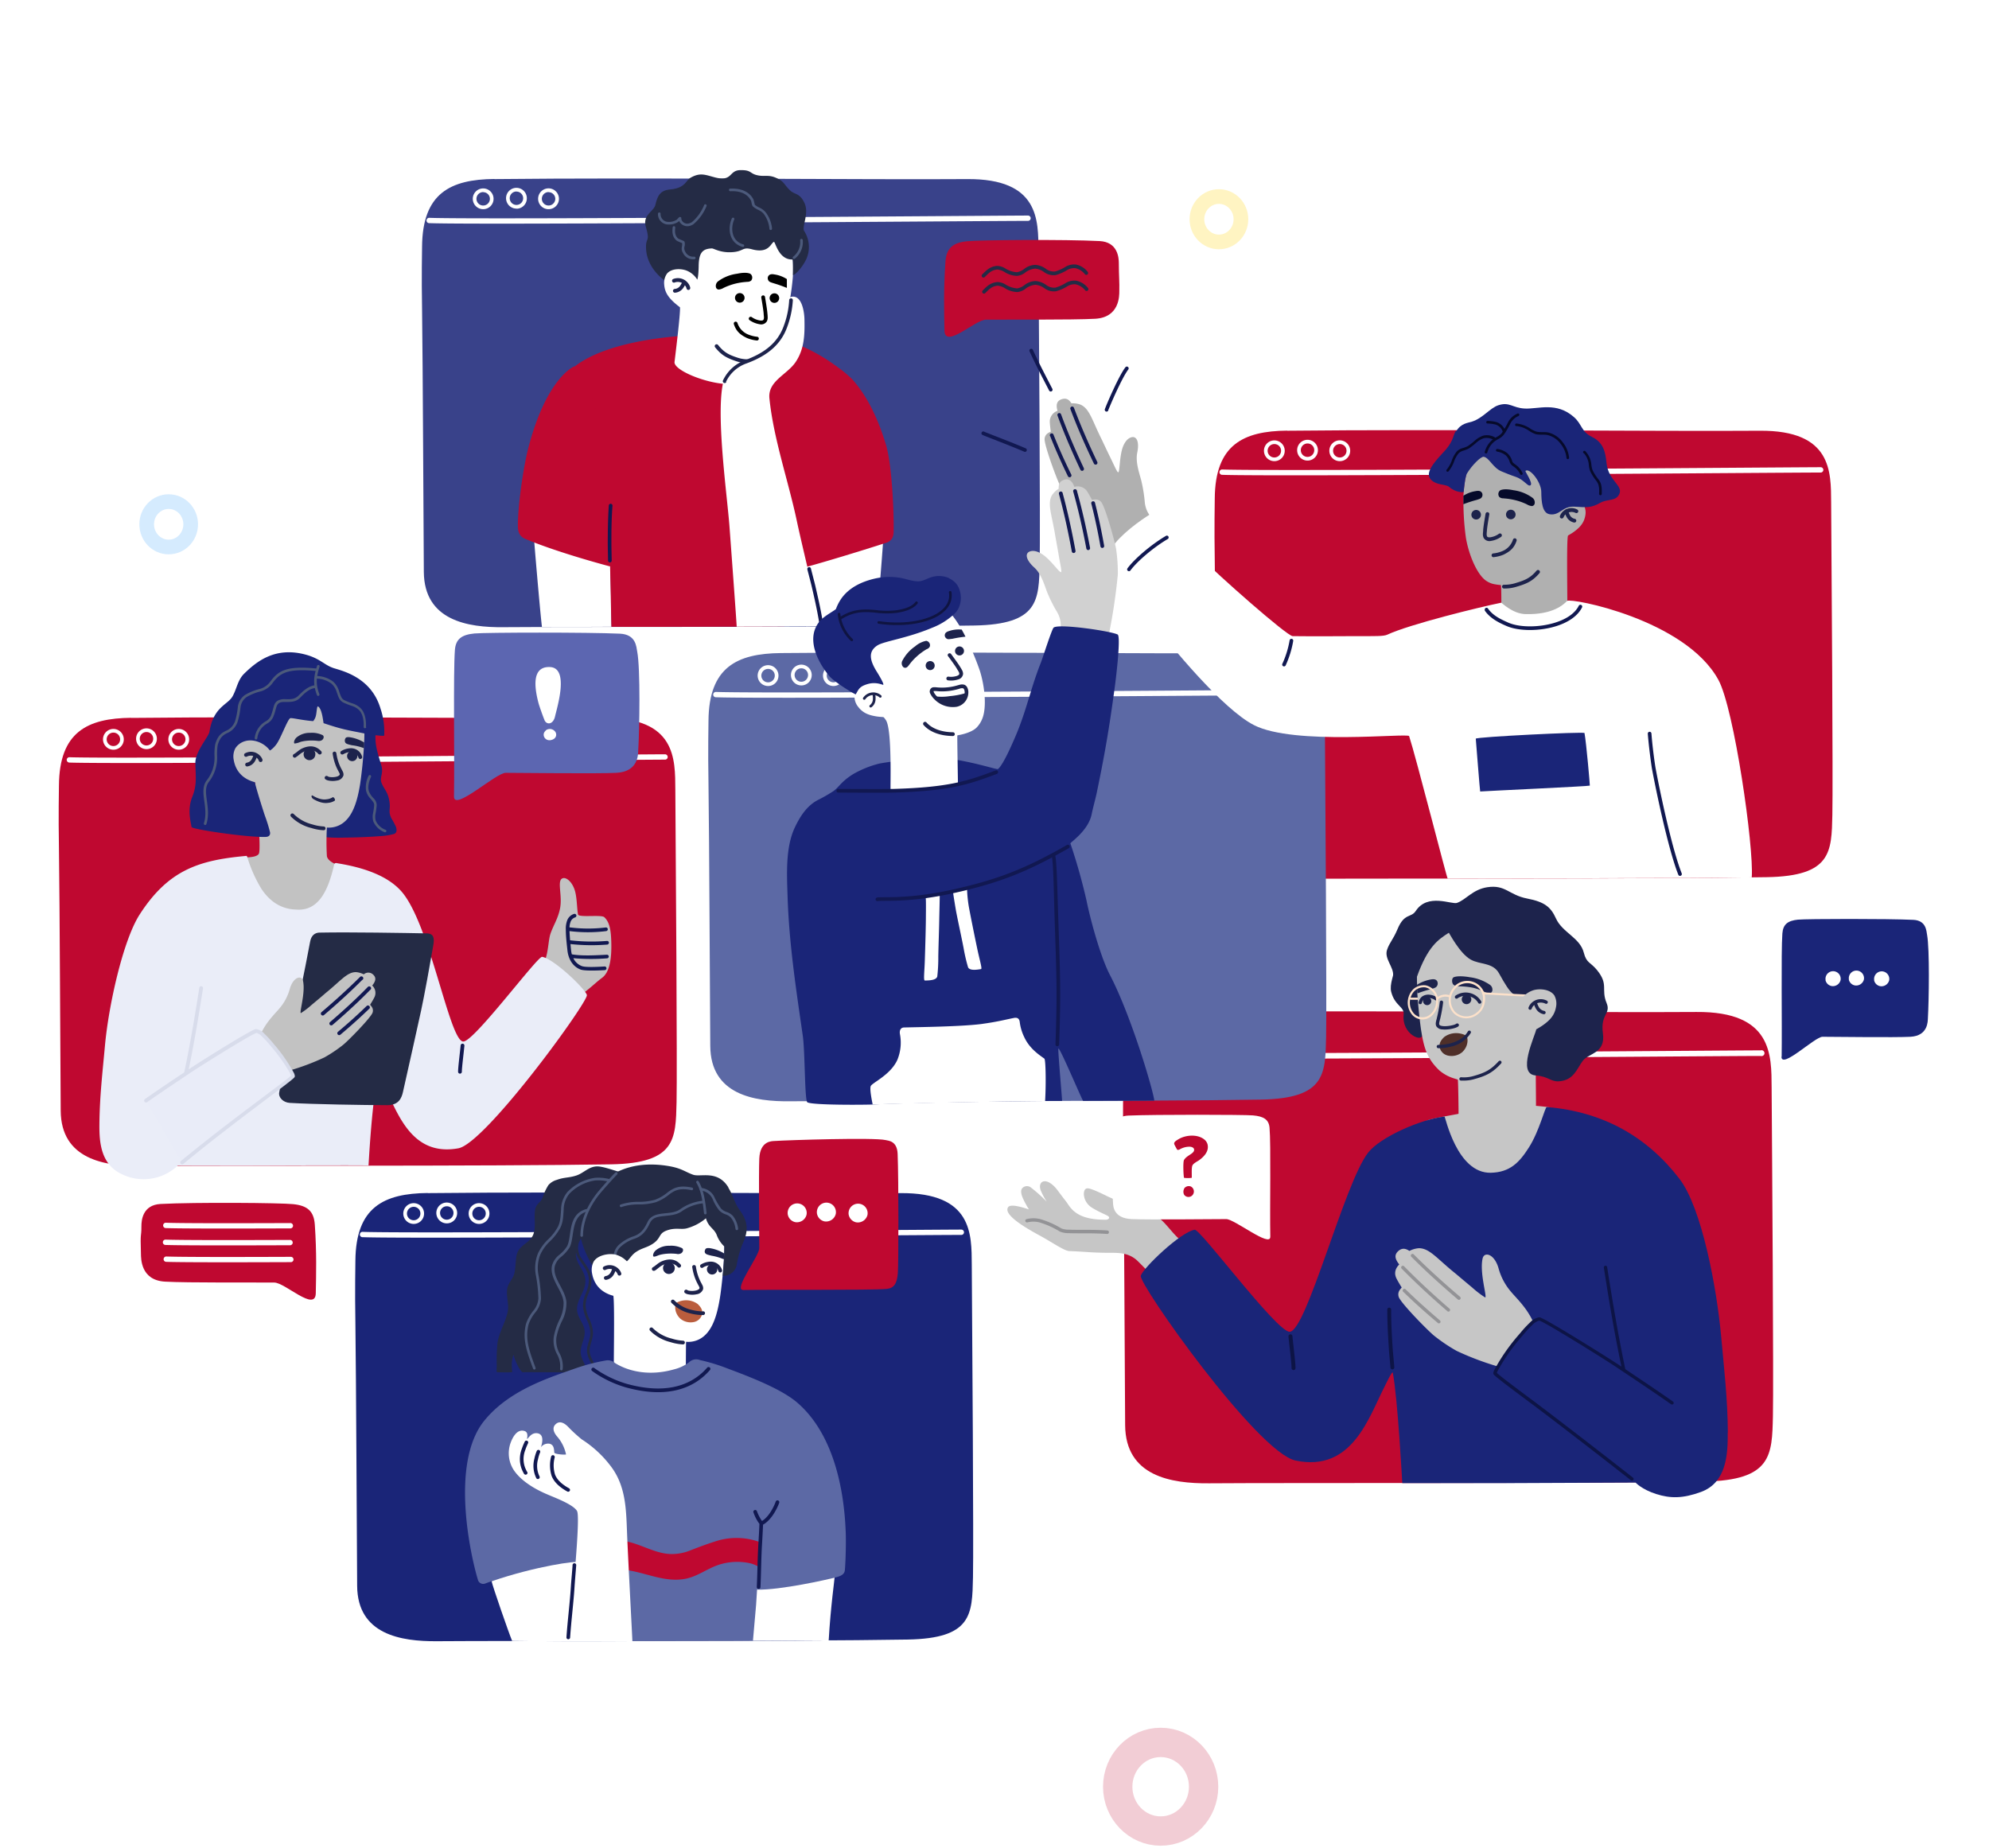 <svg width="678" height="630" fill="none" xmlns="http://www.w3.org/2000/svg"><path opacity=".5" d="M327.5 566C467.504 566 581 449.146 581 305c0-144.146-113.496-261-253.5-261C187.496 44 74 160.854 74 305c0 144.146 113.496 261 253.5 261Z" stroke="#fff" stroke-width="88"/><path opacity=".2" d="M395.64 624.213c8.086 0 14.641-6.763 14.641-15.106 0-8.344-6.555-15.107-14.641-15.107-8.085 0-14.64 6.763-14.64 15.107 0 8.343 6.555 15.106 14.64 15.106Z" stroke="#BF0830" stroke-width="10"/><path opacity=".3" d="M57.5 186.478c4.142 0 7.5-3.465 7.5-7.739S61.642 171 57.5 171c-4.142 0-7.5 3.465-7.5 7.739s3.358 7.739 7.5 7.739Z" stroke="#74BBFB" stroke-width="5"/><path opacity=".3" d="M415.5 82.478c4.142 0 7.5-3.465 7.5-7.74 0-4.273-3.358-7.738-7.5-7.738-4.142 0-7.5 3.465-7.5 7.739s3.358 7.739 7.5 7.739Z" stroke="#FFDA32" stroke-width="5"/><g filter="url(#a)"><path fill-rule="evenodd" clip-rule="evenodd" d="M408.843 340.953c-15.82.16-25.81 5.08-25.94 24.3 0 1.64-.22 10.28 0 22.45.28 19.64.5 77.32.63 94.15.13 17.42 15.66 19.93 28.64 19.82 24.6-.21 127.4.12 168.73-.6 23.11-.4 23.14-9 23.44-22.29.26-11.6-.27-88.25-.44-112.09-.07-10.95.34-25.89-25.6-25.7-34.9.27-115-.59-169.42 0l-.04-.04Z" fill="#BF0830"/><path fill-rule="evenodd" clip-rule="evenodd" d="M385.584 356.803c18.94.69 205.77-.85 214.59-.82a.995.995 0 0 0 .89-.15.994.994 0 0 0 .406-.805.998.998 0 0 0-1.296-.955c-8.83 0-195.6 1.51-214.53.82a1.017 1.017 0 0 0-.461-.047.995.995 0 0 0-.868.955.998.998 0 0 0 1.259 1.002h.01Z" fill="#fff"/><path fill-rule="evenodd" clip-rule="evenodd" d="M475.493 325.643c-.25 2.44-1.93 5.91-1.26 8.52 1.24 4.8 4.54 5 4.24 7.74-.76 6.82 6.75 9.72 6.33 6.7-1-7.4-1.41-20.8-1.77-20.84-.36-.04-7.35-4.07-7.54-2.12Z" fill="#1D234C"/><path fill-rule="evenodd" clip-rule="evenodd" d="M480.993 336.103h2.87c.096 0 .187.038.255.105a.363.363 0 0 1 0 .509.36.36 0 0 1-.255.106h-2.929a.436.436 0 0 1-.281-.11.34.34 0 0 1-.109-.27.37.37 0 0 1 .38-.34h.069Z" fill="#FCE1CA"/><path fill-rule="evenodd" clip-rule="evenodd" d="M527.694 335.473c1.87-5 3-9.88 3-12.42a16.79 16.79 0 0 0-6.25-13.39c-2.91-2.52-7.89-5.28-17.58-4.67-7.1.44-16.08 4.61-20.57 10.28-1.51 1.91-3.68 4.84-3.34 16 .16 5 1 13.18 1.58 16.59.92 5.62 2.06 9.2 6.12 13.06a13.822 13.822 0 0 0 4.76 2.64l1.51.48c.14.07.3 11.57.25 11.66-.05.09-10.76 1.83-10.87 2.43-1.1 6.06 4.89 19 19.6 18.61 13.52-.39 22-13.3 23.41-22.19.07-.45-.12-.91-1.28-1.08-2.86-.41-4.58-.45-4.47-.52.11-.07-.33-21.51.17-25.69.45-3.85 2.58-8.24 3.92-11.83l.04.04Z" fill="#C6C6C6"/><path d="M511.673 357.753a.575.575 0 0 0-.41-.15.62.62 0 0 0-.4.18c-2.56 2.79-4.38 3.85-8.44 5a11.845 11.845 0 0 1-4.35.46.602.602 0 0 0-.41.14.596.596 0 0 0-.2.39.578.578 0 0 0 .139.415.573.573 0 0 0 .391.195h1a12.88 12.88 0 0 0 3.68-.54c4.26-1.16 6.28-2.34 9-5.28a.577.577 0 0 0 0-.81Z" fill="#1D234C"/><path fill-rule="evenodd" clip-rule="evenodd" d="M497.284 332.223a2.887 2.887 0 0 1-1.78-.48c-.67-.54-.73-2.27.06-2.6 1.35-.56 4.06-.26 5.43 0a15.416 15.416 0 0 1 6.77 2.51 2.005 2.005 0 0 1 .92 2.15 1.12 1.12 0 0 1-.367.579c-.179.151-.4.242-.633.261a4.438 4.438 0 0 1-1.78-.58 21.924 21.924 0 0 0-3.61-1.3 25.926 25.926 0 0 0-5-.52l-.01-.02ZM483.174 334.634s-.06-.66-.12-1.59 0-1.34 0-1.34a13.126 13.126 0 0 1 4.71-1.8c1.29-.24 1.87.12 2.13.6a1.645 1.645 0 0 1-.18 1.8c-.35.49-1.28.67-1.81.86-1.587.398-3.15.889-4.68 1.47h-.05Z" fill="#1D234C"/><path fill-rule="evenodd" clip-rule="evenodd" d="M490.754 353.103c-.12-.73-.26-1.89 1.58-3.61a6.885 6.885 0 0 1 3.84-1.29 7.333 7.333 0 0 1 3.66.88c.45.36 1.06 3.35-1.45 5.65a5.678 5.678 0 0 1-4.74 1.14 3.698 3.698 0 0 1-2.89-2.77Z" fill="#4F2F29"/><path fill-rule="evenodd" clip-rule="evenodd" d="M486.424 335.864a1.395 1.395 0 0 1 1.336.821 1.402 1.402 0 0 1-.98 1.946 1.401 1.401 0 0 1-1.696-1.367 1.376 1.376 0 0 1 .818-1.285c.165-.072.342-.112.522-.115ZM499.883 335.064a1.627 1.627 0 0 1 1.621 1.939 1.63 1.63 0 1 1-1.621-1.939Z" fill="#1D234C"/><path d="M491.663 346.933c.283.032.566.048.85.05a12.03 12.03 0 0 0 3.35-.51 4.24 4.24 0 0 0 1.23-.56.58.58 0 0 0 .21-.39.54.54 0 0 0-.12-.42.577.577 0 0 0-.8-.09 3.27 3.27 0 0 1-1.05.43c-.916.247-1.86.378-2.81.39a5.052 5.052 0 0 1-1.33-.15.883.883 0 0 1-.55-.34 1.116 1.116 0 0 1-.05-.6c.05-.318.12-.632.21-.94 0-.17.09-.34.12-.48a48.619 48.619 0 0 0 1-5.59.579.579 0 0 0-.93-.51.584.584 0 0 0-.21.39 44.952 44.952 0 0 1-1 5.47c0 .14-.07.3-.11.47a7.332 7.332 0 0 0-.23 1.05c-.074.43-.015.874.17 1.27a2.503 2.503 0 0 0 2.05 1.06ZM501.145 347.413a.568.568 0 0 0-.78.2c-1.17 2-3.13 3.32-6 4.08a16.17 16.17 0 0 1-4.06.51.577.577 0 0 0-.41.17.59.59 0 0 0-.16.4.572.572 0 0 0 .16.41.599.599 0 0 0 .41.16c1.451.005 2.896-.18 4.3-.55a10.434 10.434 0 0 0 6.71-4.6.562.562 0 0 0-.17-.78ZM504.874 337.313a6.155 6.155 0 0 0-3.918-2.81 6.144 6.144 0 0 0-4.742.88.582.582 0 0 0-.22.78.545.545 0 0 0 .34.27c.145.04.299.022.43-.05a4.888 4.888 0 0 1 4.64-.55 4.796 4.796 0 0 1 2.5 2.08.582.582 0 0 0 .35.26h.14a.608.608 0 0 0 .291-.08.569.569 0 0 0 .189-.78ZM489.574 337.033a.582.582 0 0 0 .37-.24.57.57 0 0 0 .1-.42.578.578 0 0 0-.24-.37 5.34 5.34 0 0 0-2.32-.87 3.74 3.74 0 0 0-2.7.57 3.348 3.348 0 0 0-1.2 1.93.564.564 0 0 0 .41.7h.14a.577.577 0 0 0 .56-.43c.1-.509.372-.968.77-1.3a2.571 2.571 0 0 1 1.9-.35c.638.074 1.248.3 1.78.66a.597.597 0 0 0 .43.12Z" fill="#1D234C"/><path fill-rule="evenodd" clip-rule="evenodd" d="M496.674 303.803c-1.88.64-10-3.44-14.08 2.75-1.61 2.45-3.88.59-6.22 6.21-1.51 3.6-2.76 4.59-3.57 7.06-1 3 2.34 5.88 2.07 8.75-.23 2.52 8.28 5.82 8.28 5.77-.16-2.64-.18-5.31-.16-5.36 3.7-10.3 7.19-12.65 10.87-15 .1-.07 3.63 7 7.48 9.15 3.18 1.78 7.57.92 9.65 4.71 4.26 7.72 5.17 8.15 9 7.21.12 0 4.35 8.48 3.71 11.74-.49 2.49-6.78 15.36-.24 15.83 4.38.32 5.16 2.21 7.94 2 5.14-.35 6.11-4.34 8.14-7 2.03-2.66 7.78-2.48 6.85-9.31-.92-6.67 2.79-6.63 1.27-10.33-2-4.84.76-6.26-3.24-11.23-2.26-2.8-3.64-2.36-4.54-5.95-1.29-5.16-7.27-6.82-9.49-11.68-1.77-3.91-3.84-5.65-9.84-6.81-6.28-1.22-7.33-4.81-13.6-3.85-5 .78-7.23 4.28-10.3 5.33l.02.01Z" fill="#1D234C"/><path fill-rule="evenodd" clip-rule="evenodd" d="M505.594 334.312c1.29 0 14.6.821 18.83.821a.358.358 0 0 1 .215.587.358.358 0 0 1-.215.122c-4.23 0-17.52-.849-18.81-.809a.36.36 0 0 1-.255-.615.36.36 0 0 1 .255-.106h-.02Z" fill="#FCE1CA"/><path fill-rule="evenodd" clip-rule="evenodd" d="M517.244 339.703a8.004 8.004 0 0 1 5.54-6.15c2.14-.62 5.67-.3 7.06 1.81a5.796 5.796 0 0 1 .56 3.94c-.49 2.78-2 4.41-4.28 6.07-.64.47-1.43.94-2.33 1.47-.25.14-6.2-6.35-6.55-7.14Z" fill="#C6C6C6"/><path d="M527.574 337.453a.546.546 0 0 0-.29-.32 4.48 4.48 0 0 0-5.3.85 4.07 4.07 0 0 0-.94 1.51.568.568 0 0 0 .482.744.568.568 0 0 0 .328-.064.61.61 0 0 0 .28-.33c.14-.399.369-.762.67-1.06l.18-.17c.131.364.288.719.47 1.06a3.856 3.856 0 0 0 2.75 2.08h.09a.576.576 0 0 0 .57-.48.574.574 0 0 0-.11-.42.534.534 0 0 0-.37-.23 2.657 2.657 0 0 1-1.93-1.5 7.234 7.234 0 0 1-.48-1.12 3.612 3.612 0 0 1 2.83.16.558.558 0 0 0 .75-.27.529.529 0 0 0 .02-.44Z" fill="#1D234C"/><path fill-rule="evenodd" clip-rule="evenodd" d="M496.044 332.053a7.076 7.076 0 0 0-1.68 2.36 6.56 6.56 0 0 0 1.16 7 6.198 6.198 0 0 0 8.14.41 6.622 6.622 0 0 0 1.58-1.67 7.175 7.175 0 0 0 .78-5.42 6.13 6.13 0 0 0-1.59-2.612 6.13 6.13 0 0 0-5.714-1.56 6.122 6.122 0 0 0-2.696 1.442l.02.05Zm.46.54a5.422 5.422 0 0 1 7.423.105 5.433 5.433 0 0 1 1.417 2.295 6.422 6.422 0 0 1-.7 4.83 5.634 5.634 0 0 1-1.41 1.47 5.471 5.471 0 0 1-7.2-.33 5.871 5.871 0 0 1-1-6.29 6.424 6.424 0 0 1 1.48-2.08h-.01Z" fill="#FCE1CA"/><path fill-rule="evenodd" clip-rule="evenodd" d="M489.834 336.043a4.713 4.713 0 0 1 4.4-.74.359.359 0 0 1 .191.437.363.363 0 0 1-.159.2.364.364 0 0 1-.252.043 3.996 3.996 0 0 0-3.7.58.336.336 0 0 1-.25.11.344.344 0 0 1-.25-.11.356.356 0 0 1-.105-.25.351.351 0 0 1 .105-.25l.02-.02Z" fill="#FCE1CA"/><path fill-rule="evenodd" clip-rule="evenodd" d="M481.754 333.243a5.995 5.995 0 0 0-1.44 2.18 6.422 6.422 0 0 0 1 6.46 4.652 4.652 0 0 0 5.187 1.366 4.67 4.67 0 0 0 1.603-1.006 6.763 6.763 0 0 0 2-6.28 5.505 5.505 0 0 0-1.49-2.621 5.499 5.499 0 0 0-2.65-1.439 5.343 5.343 0 0 0-4.23 1.34h.02Zm.45.56a4.573 4.573 0 0 1 1.704-.999 4.578 4.578 0 0 1 1.966-.191 4.75 4.75 0 0 1 3.56 3.55 6.001 6.001 0 0 1-1.79 5.55 4 4 0 0 1-5.77-.3 5.684 5.684 0 0 1-.88-5.75 4.997 4.997 0 0 1 1.21-1.86Z" fill="#FCE1CA"/><path fill-rule="evenodd" clip-rule="evenodd" d="M377.943 411.403c-.42.56-1.34.41-1.83.4-9.73-.12-11.31-4.39-12.72-6.21-2.38-3.07-2.43-3.2-2.85-3.76-3.75-5-7-3.27-5.78 0a23.613 23.613 0 0 0 1.88 3.58l.15.25a49.278 49.278 0 0 0-5.4-4.84 2.162 2.162 0 0 0-3 .33c-.76 1 .08 3 .56 3.93a30.42 30.42 0 0 0 1.8 3.23c-3.25-1.1-6.4-1.84-7.12-.76-1.47 2.2 3.81 5.9 11 9.77 4 2.18 8.15 5.13 9.9 5.18 5.2.18 8 .61 13.74.58 3.47 0 6.29.11 9 2.32.7.58 3.641 3.65 3.661 3.62-.3-.23 11.559-10.21 11.269-10.44-3.31-2.73-5.93-7.79-10.23-9.09a97.637 97.637 0 0 0-11.3-4.32 36.074 36.074 0 0 1-3.84-1.67c-4.64-2.24-5.89-2.58-6.57-2.3-1.33.54-1.25 4.59 2.09 6.59 2.16 1.3 3.87 2 4.93 2.53.49.26 1 .57.72 1.09l-.06-.01Z" fill="#C6C6C6"/><path d="M377.863 415.673a.563.563 0 0 0-.399-.2c-3.18-.22-6.231-.22-8.911-.22-1.63 0-3 0-4.18-.05a7.394 7.394 0 0 1-2.46-.37l-.41-.23a30.679 30.679 0 0 0-6.88-3 9.85 9.85 0 0 0-4.68 0 .634.634 0 0 0-.36.25.579.579 0 0 0 .61.87 8.628 8.628 0 0 1 4.14 0 29.382 29.382 0 0 1 6.6 2.92l.43.24c.956.37 1.976.544 3 .51 1.15.05 2.56.05 4.19.05 2.67 0 5.7 0 8.88.22a.585.585 0 0 0 .57-.53.558.558 0 0 0-.14-.46Z" fill="#939396"/><path fill-rule="evenodd" clip-rule="evenodd" d="M588.983 484.313c-.08-11.71-1.33-22-2.26-32.45-1.5-16.75-6.6-44.06-14.24-54-11-14.3-25.89-22.86-45.22-24.47-.62-.05-2.5 8.22-6.18 13.91-3.19 5-6.39 8.35-12.9 8.5-11.61.26-15.48-19.2-15.79-19.16-8.37 1-21.93 7.07-26 12.26-8.14 10.31-21.11 61.37-26.84 61.1-4.58-.22-30.42-35.1-32.32-34.78-4.86.83-17.61 13.07-18.37 15.69-.79 2.79 39.73 60.24 52.77 63 19.43 4.06 25-14.93 30.5-25.54.29-.56 2.49-5.24 2.64-4.42 1.67 8.68 3.23 37.65 3.23 37.65h37l42.52-.18s2.12 2.33 7 3.89 9.1 1.57 15.31-.7c8.71-3.19 9.17-12.85 9.11-20.25l.04-.05Z" fill="#1A2578"/><path fill-rule="evenodd" clip-rule="evenodd" d="M522.594 446.563c-2.32-5-5.88-8.17-7.59-10.27a20.386 20.386 0 0 1-4.17-7.87c-1.4-5-4.89-5.86-5.45-3.4-1.11 4.93 1.68 13.44.85 13.28a33.735 33.735 0 0 1-4.44-3.41c-2.28-1.89-4.76-4-5.7-4.78-6.23-5-8.77-8.6-12.45-8.59a8.448 8.448 0 0 0-3.21.92c-1-.65-2.3-1.24-3.74 0-1.75 1.51-.89 3.13.26 4.6.07.08-2.27 1.88-1 4.65.35.77 1.51 2.7 1.82 3.17.15.22-1.59 1.2-1 3.23.59 2.03 10.29 11.9 12.24 13.39a57.43 57.43 0 0 0 7.53 5.05 95.77 95.77 0 0 0 13.92 5.27c.19 0 8-10.84 12.11-15.24h.02Z" fill="#C6C6C6"/><path d="M497.683 438.073c-5.73-4.86-10.89-9.58-15.33-14l-.29-.29-.27-.24a.539.539 0 0 0-.58 0 .566.566 0 0 0-.23.77c.039.069.09.13.15.18l.12.12.3.291c4.47 4.47 9.65 9.209 15.39 14.079a.588.588 0 0 0 .37.14.564.564 0 0 0 .44-.2.567.567 0 0 0 .152-.44.59.59 0 0 0-.222-.41ZM479.053 428.134l-.29-.29a1.982 1.982 0 0 0-.26-.25.551.551 0 0 0-.59 0 .568.568 0 0 0-.22.77.664.664 0 0 0 .15.18l.4.4c4.4 4.47 9.5 9.2 15.16 14.07a.526.526 0 0 0 .76-.07.556.556 0 0 0 .139-.413.57.57 0 0 0-.06-.214.583.583 0 0 0-.139-.173c-5.59-4.83-10.67-9.57-15.05-14.01ZM479.482 435.884l-.25-.25a2.21 2.21 0 0 0-.23-.19.54.54 0 0 0-.57 0 .568.568 0 0 0-.24.77c.04.071.094.132.16.18l.09.09.25.24c3.45 3.36 7.31 6.82 11.46 10.3a.62.62 0 0 0 .37.13.612.612 0 0 0 .39-.21.587.587 0 0 0 .13-.41.631.631 0 0 0-.2-.39c-4.09-3.48-7.93-6.93-11.36-10.26Z" fill="#939396"/><path fill-rule="evenodd" clip-rule="evenodd" d="M548.813 494.233c-18.39-14.5-37.71-28.17-39.27-30-.41-.47 3.87-7.49 8.44-12.75 1.76-2 4.61-5.67 6.63-5.84 1.22-.1 24 14.14 27.08 16.27 1.78 1.21 12.18 8.08 18.2 12.34l-21.08 19.98Z" fill="#1A2578"/><path d="M570.223 473.763c-4.56-3.23-11.72-8-15.56-10.58l-.63-.42c-2.53-12-4.55-24.29-6.19-34.78a.608.608 0 0 0-.23-.37.57.57 0 0 0-.9.55c1.58 10.15 3.53 22.07 6 33.73l-.66-.44c-2.37-1.62-17.48-11.12-24.13-14.84a29.09 29.09 0 0 0-2.6-1.35 1.577 1.577 0 0 0-.71-.17 5.607 5.607 0 0 0-3 1.69 37.457 37.457 0 0 0-3.29 3.54l-.69.8a65.988 65.988 0 0 0-8.25 11.88c-.16.317-.278.653-.35 1a.758.758 0 0 0 .15.59c.78.92 5.54 4.48 12.75 9.85 7.21 5.37 24.51 18.73 34 26.2a.605.605 0 0 0 .36.13.766.766 0 0 0 .45-.22.57.57 0 0 0-.1-.8c-9.49-7.48-26.77-20.81-34-26.21-6.52-4.86-11.28-8.41-12.41-9.52.064-.19.137-.377.22-.56a65.117 65.117 0 0 1 8.08-11.61l.69-.81a37.782 37.782 0 0 1 3.18-3.43 4.847 4.847 0 0 1 2.31-1.4l.24.08c.46.2 1.3.63 2.48 1.29 6.63 3.72 21.68 13.18 24 14.79.43.3 1.36.92 2.64 1.77 3.84 2.57 11 7.35 15.55 10.57a.597.597 0 0 0 .43.1.578.578 0 0 0 .37-.24.562.562 0 0 0 .076-.448.574.574 0 0 0-.276-.362ZM440.563 451.543a.672.672 0 0 0-.469-.632.68.68 0 0 0-.881.762c.1 1.07.26 2.49.43 4 .31 2.75.62 5.6.61 6.71a.701.701 0 0 0 .68.69.673.673 0 0 0 .68-.68c0-1.16-.31-4.05-.62-6.85-.17-1.51-.33-2.93-.43-4Z" fill="#0D1446"/><path fill-rule="evenodd" clip-rule="evenodd" d="M475.284 462.153c0-.51-.46-5-.56-6.47-.22-3.61-.53-8.11-.52-13.25a.658.658 0 0 0-.194-.463.655.655 0 0 0-.466-.187.654.654 0 0 0-.463.188.645.645 0 0 0-.187.462c0 5.17.3 9.7.53 13.33.08 1.47.53 5.93.55 6.45a.63.63 0 0 0 .208.454.636.636 0 0 0 .472.166.657.657 0 0 0 .63-.68Z" fill="#0D1446"/><path fill-rule="evenodd" clip-rule="evenodd" d="M438.753 142.803c-15 .15-24.53 4.83-24.67 23.1 0 1.56-.2 9.77 0 21.35.26 18.66.48 73.51.6 89.5.12 16.56 14.89 18.95 27.22 18.85 23.4-.2 121.13.11 160.42-.57 22-.38 22-8.58 22.28-21.2.25-11-.25-83.9-.41-106.56-.07-10.41.32-24.62-24.34-24.43-33.19.25-109.29-.56-161.07 0l-.03-.04Z" fill="#BF0830"/><path fill-rule="evenodd" clip-rule="evenodd" d="M416.623 157.873c18 .65 195.62-.81 204-.78a.91.91 0 1 0 0-1.82c-8.39 0-186 1.43-204 .78a.91.91 0 0 0-.94.87.917.917 0 0 0 .88.95h.06Z" fill="#fff"/><path d="M434.443 153.213a3.54 3.54 0 1 1 3.491-3.54 3.534 3.534 0 0 1-3.491 3.54Zm0-5.83a2.286 2.286 0 0 0-2.15 1.379 2.287 2.287 0 0 0 .463 2.512 2.292 2.292 0 0 0 3.928-1.601 2.27 2.27 0 0 0-2.241-2.29Zm22.311 5.83a3.55 3.55 0 1 1 3.49-3.55 3.531 3.531 0 0 1-3.49 3.55Zm0-5.83a2.288 2.288 0 0 0-2.302 2.709 2.292 2.292 0 0 0 4.157.851c.252-.379.386-.824.385-1.28a2.272 2.272 0 0 0-.648-1.604 2.273 2.273 0 0 0-1.592-.676Zm-11 5.63a3.54 3.54 0 1 1 3.49-3.54 3.534 3.534 0 0 1-3.49 3.54Zm0-5.83a2.287 2.287 0 0 0-2.151 1.379 2.287 2.287 0 0 0 .464 2.512 2.292 2.292 0 0 0 3.927-1.601 2.27 2.27 0 0 0-2.24-2.29Z" fill="#fff"/><path fill-rule="evenodd" clip-rule="evenodd" d="M44.753 240.703c-15 .15-24.53 4.83-24.66 23.1 0 1.56-.21 9.77 0 21.35.27 18.66.48 73.51.6 89.51.13 16.55 14.9 18.95 27.23 18.84 23.39-.2 121.13.11 160.41-.57 22-.38 22-8.58 22.29-21.2.25-11-.26-83.9-.42-106.56-.07-10.4.32-24.62-24.33-24.43-33.19.26-109.3-.56-161.08 0l-.04-.04Z" fill="#BF0830"/><path fill-rule="evenodd" clip-rule="evenodd" d="M23.634 255.964c18 .65 194.66-1 203.06-1a.896.896 0 0 0 .84-.554.92.92 0 0 0-.84-1.266c-8.39 0-185 1.62-203 1a.912.912 0 0 0-.863.529.912.912 0 0 0 .793 1.291h.01Z" fill="#fff"/><path fill-rule="evenodd" clip-rule="evenodd" d="M128.003 246.003c-.18 4.06.5 5.87 2 11 .81 2.79-.74 4 .1 6 .71 1.77 1.86 2.81 2.39 5 1 4-.44 4.14.94 7a25.606 25.606 0 0 1 1.56 2.93c.56 1.84-.33 2.27-.78 2.4-1.291.338-2.61.559-3.94.66-4.32.35-8.73.51-13.07.56-2.108.08-4.219.026-6.32-.16.1-1.49.19-3.63.38-3.6a7.627 7.627 0 0 0 7.27-3.28 26.629 26.629 0 0 0 4-11.51c1-6.82 1.4-17.54 1.6-17.56a16.54 16.54 0 0 1 3.87.55v.01Z" fill="#1A2578"/><path fill-rule="evenodd" clip-rule="evenodd" d="M83.353 251.984a42.008 42.008 0 0 1-2.78-11.36 15.38 15.38 0 0 1 5.72-12.24c2.66-2.3 7.21-4.82 16.07-4.27 6.49.41 14.7 4.21 18.81 9.4 1.37 1.74 3.36 4.42 3 14.66a151.18 151.18 0 0 1-1.42 15.14c-.84 5.15-2.19 10.25-5.44 12.94a8.06 8.06 0 0 1-5.88 1.86 84.692 84.692 0 0 0 0 9.77c.27 1.39 2 2.35 4 3.24 2.69 1.19-4.69 16.87-12.89 16.32-15.22-1-18.8-13.5-20.4-19.14 0-.12 5.21.38 6.09-1.26.88-1.64-.86-20.45-1.32-24.27-.42-3.52-2.36-7.53-3.59-10.81l.03.02Z" fill="#C2C2C2"/><path fill-rule="evenodd" clip-rule="evenodd" d="M113.453 223.674c2.6.9 13 2.87 16.25 13.88a24.486 24.486 0 0 1 1.26 9.19c0 .32-4.46-.24-6.39-.63-6.36-1.28-7.56-1.34-14.25-3.57-.13-.05-.47-5-1.94-5.72-.33-.15-.39 1.46-.62 2.76a4.58 4.58 0 0 1-1 2.25c-3.76-.28-7.22-1.17-7.8-1-.85.24-3.16 6.6-4.61 8.7-1.18 1.72-2.86 3-4.41 3-.11 0-3.36 7-3.05 10.12.11 1 2.09 7.46 3.4 11.41a51.132 51.132 0 0 1 1.77 5.72c.18 1.69-1.55 1.54-2.2 1.54-6.82 0-24.46-2.63-24.57-3.39-.31-2.1-1.53-5.86.3-10.43 1.57-3.92 1.11-6.74 1-11.29-.11-4 4.53-9 4.81-10.79 1.36-8.54 6.23-9.08 7.89-12.07 1.44-2.57 1.73-5.59 4-7.76 4.23-4.12 10.61-9.32 21.14-6.36 4.62 1.29 6.17 3.45 9.06 4.44h-.04Z" fill="#1A2578"/><path fill-rule="evenodd" clip-rule="evenodd" d="M110.354 277.754a15.506 15.506 0 0 1-3.85-.7 13.795 13.795 0 0 1-6.41-3.57.64.64 0 0 0-.9.91 14.684 14.684 0 0 0 6.94 3.88c1.351.433 2.752.689 4.17.76a.624.624 0 0 0 .246-.04.63.63 0 0 0 .36-.332.643.643 0 0 0-.111-.703.636.636 0 0 0-.445-.205ZM108.233 248.553a2.064 2.064 0 0 0 1.52-.24c.61-.44.81-1.3.24-1.69a8.336 8.336 0 0 0-4.26-.79 6.997 6.997 0 0 0-4.29 1.3c-1.2.79-1.45 2.24-1 2.34a7.291 7.291 0 0 0 2-.56c.59-.16 1.192-.277 1.8-.35a17.262 17.262 0 0 1 4 0l-.01-.01ZM124.072 251.083s0-.56.06-.91v-1.06a13.124 13.124 0 0 0-4.61-1.74c-1.22-.23-1.64.05-1.77.33a1.464 1.464 0 0 0 0 1.53c.35.39.87.51 2.16.82 1.415.164 2.806.5 4.14 1l.02.03ZM113.402 252.923a17.746 17.746 0 0 0 1.18 4.38c.32.78.68 1.41.95 1.93.106.184.193.378.26.58a.409.409 0 0 1 0 .24.691.691 0 0 1-.31.39c-.275.175-.58.297-.9.36a5.828 5.828 0 0 1-2.11.09 1.74 1.74 0 0 1-.76-.24.638.638 0 0 0-.9.1.64.64 0 0 0 .1.9c.3.212.64.358 1 .43a6.994 6.994 0 0 0 3 0 2.61 2.61 0 0 0 2.16-1.73 2.19 2.19 0 0 0-.25-1.37c-.26-.55-.69-1.23-1.05-2.13a15.938 15.938 0 0 1-1.11-4.06.659.659 0 0 0-.72-.56.633.633 0 0 0-.534.47.64.64 0 0 0-.016.25l.01-.03ZM113.387 267.803a4.605 4.605 0 0 1-2.079.681c-1.344.225-2.975-.21-4.692-1.249-.125-.073-.24-.086-.32-.036-.079.05-.117.159-.105.303.016.147.079.315.176.47.097.155.222.285.347.363 1.869 1.131 3.646 1.607 5.111 1.368.846-.071 1.607-.322 2.262-.745a.213.213 0 0 0 .086-.116.448.448 0 0 0 .017-.188.924.924 0 0 0-.054-.231 1.35 1.35 0 0 0-.282-.448.912.912 0 0 0-.184-.149.468.468 0 0 0-.176-.066.217.217 0 0 0-.143.028l.036.015ZM120.073 251.983a1.75 1.75 0 1 0 1.74 1.75 1.748 1.748 0 0 0-.507-1.236 1.731 1.731 0 0 0-1.233-.514ZM105.622 251.153a2.001 2.001 0 0 0-1.591 3.361 2 2 0 0 0 3.461-1.361 1.906 1.906 0 0 0-.516-1.392 1.91 1.91 0 0 0-1.354-.608Z" fill="#1D234C"/><path fill-rule="evenodd" clip-rule="evenodd" d="M100.753 254.193c1.18-.69 1.68-1.5 3.15-2.06 1.93-.74 3.46-.42 4.6.85a.657.657 0 0 0 1.157-.38.66.66 0 0 0-.157-.48c-1.51-1.66-3.48-2.16-6-1.19-1.55.59-2.101 1.43-3.341 2.16a.64.64 0 1 0 .651 1.1h-.06ZM117.042 253.113a5.079 5.079 0 0 1 2.17-.72 2.758 2.758 0 0 1 3 1.92.639.639 0 0 0 .815.395.64.64 0 0 0 .395-.815 3.94 3.94 0 0 0-4.3-2.78 6.46 6.46 0 0 0-2.81.93.642.642 0 0 0-.279.407.629.629 0 0 0 .099.483.649.649 0 0 0 .89.18h.02Z" fill="#1D234C"/><path fill-rule="evenodd" clip-rule="evenodd" d="M93.522 255.174a8.612 8.612 0 0 0-5.69-6.33c-3.3-1.11-6.16.05-7.59 2.22a6 6 0 0 0-.56 4.06c.54 3.12 2.49 6.4 7.47 7.6.29.07 6-6.74 6.37-7.55Z" fill="#C2C2C2"/><path fill-rule="evenodd" clip-rule="evenodd" d="M89.493 255.014a3.7 3.7 0 0 0-.9-1.43 4.198 4.198 0 0 0-5-.81.638.638 0 0 0-.326.857.644.644 0 0 0 .369.334.652.652 0 0 0 .497-.031 3.192 3.192 0 0 1 2.18-.24c-.13.389-.297.764-.5 1.12a2.295 2.295 0 0 1-1.67 1.19.65.65 0 0 0-.304 1.154.632.632 0 0 0 .474.126 3.605 3.605 0 0 0 2.6-1.81 5.7 5.7 0 0 0 .55-1.19c.06.06.13.11.18.17.265.256.467.571.59.92a.645.645 0 0 0 1.23-.38l.03.02Z" fill="#1D234C"/><path fill-rule="evenodd" clip-rule="evenodd" d="M131.352 278.864a5.899 5.899 0 0 1-3.28-3.12 5.007 5.007 0 0 1-.06-2.39c.188-.924.319-1.86.39-2.8a3.32 3.32 0 0 0-1-2.36 6.902 6.902 0 0 1-1.67-2.5c-.33-1.11-.25-2.6.73-4.86a.42.42 0 0 0-.085-.484.418.418 0 0 0-.145-.096.455.455 0 0 0-.59.23 8.72 8.72 0 0 0-.9 4.88 5.602 5.602 0 0 0 1.43 2.77c.355.392.688.803 1 1.23.25.334.38.743.37 1.16a22.82 22.82 0 0 1-.38 2.69 5.924 5.924 0 0 0 .09 2.81 6.823 6.823 0 0 0 3.74 3.64.446.446 0 0 0 .37.064.44.44 0 0 0 .29-.238.443.443 0 0 0 .009-.375.448.448 0 0 0-.279-.251h-.03ZM107.913 223.903c-10.19-1-13 .7-15.74 4.42a6.586 6.586 0 0 1-3.7 2.56 18.24 18.24 0 0 0-4.92 2 5.79 5.79 0 0 0-2.49 4.21 25.187 25.187 0 0 1-.91 4.67 5.548 5.548 0 0 1-3.26 3.43c-1.33.7-2.64 1.49-3.53 4.52a19.226 19.226 0 0 0-.24 4.13 12.489 12.489 0 0 1-2.57 8.08c-1.2 1.48-1.33 3.29-1.14 5.33.27 2.82 1.15 6.08.09 9.4a.452.452 0 0 0 .633.538.44.44 0 0 0 .217-.268c.92-2.89.46-5.73.12-8.3-.31-2.37-.56-4.49.78-6.14a13.387 13.387 0 0 0 2.76-8.62c-.064-1.3.003-2.603.2-3.89.79-2.67 1.92-3.38 3.09-4a6.313 6.313 0 0 0 3.68-3.89 26.07 26.07 0 0 0 1-4.84 4.945 4.945 0 0 1 2.09-3.62 17.626 17.626 0 0 1 4.71-1.91 7.448 7.448 0 0 0 4.14-2.88c2.61-3.53 5.3-5 14.94-4.07a.441.441 0 1 0 .09-.88l-.04.02ZM124.752 243.903c.1-2.24-.25-4.69-1.65-6.29a6.877 6.877 0 0 0-2.83-1.77 23.023 23.023 0 0 1-3-1.2 2.423 2.423 0 0 1-1-1.17 17.316 17.316 0 0 1-.71-1.89 7.068 7.068 0 0 0-2-3.21 9.649 9.649 0 0 0-5.55-1.92.453.453 0 0 0-.48.4.46.46 0 0 0 .4.49 8.793 8.793 0 0 1 5.05 1.71 6.143 6.143 0 0 1 1.78 2.83c.26.71.46 1.4.75 2 .291.661.79 1.209 1.42 1.56 1.011.484 2.054.898 3.12 1.24.94.299 1.792.824 2.48 1.53 1.26 1.43 1.52 3.65 1.43 5.66a.452.452 0 0 0 .739.274.445.445 0 0 0 .151-.274l-.1.03Z" fill="#4C5A7B"/><path fill-rule="evenodd" clip-rule="evenodd" d="M107.542 229.594c-2.47.2-4.45 2.2-5.83 3.58s-3 1.19-4.41 1.18a4.883 4.883 0 0 0-2.68.53 2.998 2.998 0 0 0-1.23 1.72c-.28.86-.5 1.95-.9 3a3.91 3.91 0 0 1-1.74 2.2 7.526 7.526 0 0 0-3.93 5.8.451.451 0 0 0 .39.49.437.437 0 0 0 .327-.093.436.436 0 0 0 .163-.297 6.638 6.638 0 0 1 3.45-5.1 4.804 4.804 0 0 0 2.17-2.67c.41-1 .64-2.14.92-3 .52-1.61 1.71-1.63 3.06-1.63 1.65 0 3.51.1 5-1.44 1.26-1.26 3-3.14 5.28-3.32a.449.449 0 0 0 .4-.48.433.433 0 0 0-.306-.392.444.444 0 0 0-.174-.018l.04-.06Z" fill="#4C5A7B"/><path fill-rule="evenodd" clip-rule="evenodd" d="M108.084 223.014c-1.24 3.85-1.4 6.33-.05 9.94a.441.441 0 0 0 .717.169.456.456 0 0 0 .141-.309.447.447 0 0 0-.028-.17c-1.27-3.4-1.09-5.73.07-9.36a.447.447 0 0 0-.29-.56.43.43 0 0 0-.56.29Z" fill="#4C5A7B"/><path fill-rule="evenodd" clip-rule="evenodd" d="M185.474 324.504a33.62 33.62 0 0 0 1-3.58c.6-3 .6-5.1 1.28-6.93 1.1-2.95 2.46-4.93 3.13-8.2.94-4.54-1.18-9.62.9-10.38 1.33-.49 3.43 1.41 4.25 4.46.67 2.5.61 5.82 1 7.87.22 1.13 7.9 0 8.94.92 2 1.83 2.28 5 2.39 8.3.22 6.92-.9 10.79-3.21 12.44-1.64 1.17-4.54 4-7 5.65-.62.41-10.39-6.44-12.76-10.55h.08Z" fill="#C2C2C2"/><path fill-rule="evenodd" clip-rule="evenodd" d="M206.864 321.474c-3.43.17-8.47.49-11.94-.14a8.602 8.602 0 0 1-.25-1.35c-.08-.72-.15-1.43-.22-2.15a66.78 66.78 0 0 0 12.55.18.644.644 0 0 0 .56-.69.625.625 0 0 0-.69-.55 63.47 63.47 0 0 1-12.54-.22 66.14 66.14 0 0 1-.2-3.14c4.16.52 8.369.52 12.53 0a.641.641 0 0 0 .51-.73.632.632 0 0 0-.73-.5 49.03 49.03 0 0 1-12.32-.05c.02-.614.135-1.221.34-1.8a2.465 2.465 0 0 1 1.57-1.58.62.62 0 1 0-.36-1.19 3.637 3.637 0 0 0-2.37 2.32 7.844 7.844 0 0 0-.43 2.93c0 2.43.3 4.86.56 7.28.16 1.48.94 5.06 4.44 6.42 1.16.45 4.84.42 8.34.21a.63.63 0 0 0-.07-1.25c-3.28.21-6.73.3-7.82-.13a5.301 5.301 0 0 1-2.89-2.69c3.818.336 7.658.353 11.48.05a.624.624 0 0 0 .437-.206.637.637 0 0 0 .163-.454.618.618 0 0 0-.65-.57Z" fill="#111851"/><path fill-rule="evenodd" clip-rule="evenodd" d="M33.883 379.554c.07-9.72 1.1-18.29 1.88-26.94 1.24-13.9 6.2-36.06 11.81-44.8 9.78-15.22 20.2-18.55 36.06-20 .12 0 .49-.2.64.3a46.908 46.908 0 0 0 4.75 10.76c2.65 4.11 6.54 7.08 11.94 7.2 8 .65 11.09-7.28 12.94-15.32.17-.75.84-.51 1.18-.45 7 1.14 16.35 3.52 21.68 9.5 9.89 11.11 16.45 51.48 21.21 51.26 3.8-.18 25.25-29.13 26.83-28.87 4 .68 14.62 10.85 15.25 13 .63 2.15-34.55 50.6-43.81 52.27-16.22 2.93-20.72-12.4-25.32-21.2-.24-.47-2.06-4.35-2.19-3.67-2.17 11.31-3.07 30.74-3.12 30.74-1.36-.07-11.58-.07-33.09 0-20.14.08-31.88 0-31.91 0a16.901 16.901 0 0 1-19.17 2.91c-7-3.3-7.61-10.67-7.56-16.81v.12Z" fill="#EAEDF8"/><path fill-rule="evenodd" clip-rule="evenodd" d="M109.023 313.923c-1.77 0-2.94 1.06-3.31 3.1-1.36 7.54-6.29 31.43-8.48 42-.17.79-1.43 5.93-2.06 9.39-.32 1.75 1.39 3.43 3.58 3.57 7.75.47 25.17.76 33.32.78 3.92 0 4.85-2.57 5.28-4.47 1.84-8.06 5.47-24.51 6.18-27.74 1.05-4.78 3.14-16.27 4.18-22.36.4-2.39.16-4-2.36-4-7.29-.13-26.21-.47-36.33-.26v-.01Z" fill="#242B45"/><path fill-rule="evenodd" clip-rule="evenodd" d="M62.053 392.314c17.43-14.38 36.25-27.58 37.78-29.4.34-.39-3.21-6.22-7-10.58-1.45-1.67-3.83-4.71-5.5-4.85-1-.08-19.9 11.74-22.48 13.5-1.48 1-10.11 6.72-15.11 10.25l12.31 21.08Z" fill="#E9ECF8"/><path fill-rule="evenodd" clip-rule="evenodd" d="M89.004 348.243c1.93-4.11 4.88-6.78 6.3-8.53a16.995 16.995 0 0 0 3.46-6.53c1.16-4.17 4.06-4.86 4.52-2.82.92 4.09-1.39 11.15-.7 11a27.73 27.73 0 0 0 3.69-2.83c1.89-1.57 4-3.34 4.73-4 5.17-4.18 7.28-7.14 10.33-7.13a7.187 7.187 0 0 1 2.67.76 2.342 2.342 0 0 1 3.1 0c1.46 1.25.74 2.6-.22 3.82a3.405 3.405 0 0 1 .81 3.86c-.29.64-1.25 2.24-1.51 2.63-.12.19 1.32 1 .84 2.68-.48 1.68-8.55 9.89-10.16 11.12a47.76 47.76 0 0 1-6.25 4.19 78.977 78.977 0 0 1-11.56 4.38c-.16 0-6.68-9-10-12.65l-.05.05Z" fill="#C2C2C2"/><path fill-rule="evenodd" clip-rule="evenodd" d="m123.524 330.013-.09.09c-.83.82-5.27 5.36-13 11.94a.637.637 0 0 1-.475.147.645.645 0 0 1-.561-.455.65.65 0 0 1 .206-.692c7.72-6.55 12.13-11.05 13-11.87.074-.086.158-.163.25-.23a.593.593 0 0 1 .65 0c.074.04.14.094.193.16a.622.622 0 0 1 .141.471.629.629 0 0 1-.244.439h-.07ZM126.264 333.394l-.09.09c-.82.82-5.18 5.35-12.83 11.92a.664.664 0 0 1-.218.127.646.646 0 0 1-.692-.187.653.653 0 0 1 .07-.91c7.61-6.53 11.94-11 12.76-11.86a1.69 1.69 0 0 1 .25-.22.612.612 0 0 1 .66 0 .64.64 0 0 1 .09 1.06v-.02Zm-.68.08c.135.05.284.05.42 0a.685.685 0 0 1-.42 0ZM125.834 339.913l-.06.06c-.65.62-4.08 4-9.74 8.76a.638.638 0 0 1-1.047-.551.648.648 0 0 1 .227-.439c5.62-4.7 9-8.08 9.67-8.7l.21-.18a.593.593 0 0 1 .65 0 .642.642 0 0 1 .09 1.07v-.02Z" fill="#111851"/><path fill-rule="evenodd" clip-rule="evenodd" d="M100.183 361.784a54.678 54.678 0 0 0-6.88-9.9 40.875 40.875 0 0 0-3.31-3.62 5.114 5.114 0 0 0-2.62-1.45 1.572 1.572 0 0 0-.67.16 24.26 24.26 0 0 0-2.17 1.13c-5.45 3-18 10.91-20 12.32l-.21.14c2.13-10.25 3.81-20.79 4.88-27.61a.64.64 0 0 0-1.017-.611.643.643 0 0 0-.253.421c-1.11 7.08-2.88 18.2-5.14 28.83-3.15 2.1-9.41 6.28-13.38 9.09a.64.64 0 0 0 .257 1.155.65.65 0 0 0 .483-.105c5-3.54 13.62-9.24 15.1-10.25 2.06-1.4 14.53-9.23 19.95-12.26 1-.58 2-1 2.19-1.12a3.998 3.998 0 0 1 1.79 1.11 39.916 39.916 0 0 1 3.21 3.51c3.24 3.72 6.31 8.52 6.82 9.94-2.46 2.4-20.64 15.2-37.52 29.12a.66.66 0 0 0-.09.91.652.652 0 0 0 .91.08c17.42-14.41 36.24-27.65 37.81-29.46a.721.721 0 0 0 .18-.46 2.993 2.993 0 0 0-.32-1.07Z" fill="#D8DCEB"/><path fill-rule="evenodd" clip-rule="evenodd" d="M157.023 352.374c-.24 2.55-.89 7.54-.87 9a.64.64 0 1 0 1.28 0c0-1.44.64-6.36.87-8.87a.642.642 0 0 0-1.05-.555.649.649 0 0 0-.159.194.658.658 0 0 0-.071.241v-.01Z" fill="#111851"/><path d="M38.693 251.583a3.54 3.54 0 1 1 3.5-3.54 3.52 3.52 0 0 1-3.5 3.54Zm0-5.83a2.288 2.288 0 0 0-2.144 1.386 2.29 2.29 0 1 0 4.394.904 2.273 2.273 0 0 0-2.25-2.29Zm22.29 5.83a3.539 3.539 0 0 1-2.57-6.025 3.543 3.543 0 0 1 3.863-.79 3.54 3.54 0 0 1 2.197 3.275 3.531 3.531 0 0 1-3.49 3.54Zm0-5.83a2.286 2.286 0 0 0-2.15 1.379 2.288 2.288 0 0 0 2.965 3.031 2.287 2.287 0 0 0 1.425-2.12 2.269 2.269 0 0 0-2.24-2.29Zm-11 5.63a3.539 3.539 0 0 1-2.57-6.025 3.543 3.543 0 0 1 3.863-.79 3.54 3.54 0 0 1 2.197 3.275 3.519 3.519 0 0 1-3.44 3.54h-.05Zm0-5.83a2.286 2.286 0 0 0-2.15 1.379 2.288 2.288 0 0 0 2.965 3.031 2.287 2.287 0 0 0 1.425-2.12 2.27 2.27 0 0 0-2.19-2.29h-.05Z" fill="#fff"/><path fill-rule="evenodd" clip-rule="evenodd" d="M168.533 57.013c-15 .15-24.53 4.83-24.66 23.1 0 1.55-.21 9.77 0 21.35.26 18.66.48 73.5.6 89.5.13 16.56 14.89 19 27.22 18.85 23.4-.2 121.13.11 160.42-.57 22-.39 22-8.58 22.29-21.2.25-11-.26-83.9-.42-106.57-.07-10.4.32-24.61-24.34-24.42-33.18.25-109.29-.56-161.07 0l-.04-.04Z" fill="#39428A"/><path d="M164.752 67.314a3.54 3.54 0 1 1 3.49-3.54 3.527 3.527 0 0 1-3.49 3.54Zm0-5.83a2.288 2.288 0 0 0-2.302 2.705 2.294 2.294 0 0 0 1.787 1.827 2.288 2.288 0 0 0 2.755-2.242 2.267 2.267 0 0 0-2.24-2.25v-.04Zm22.29 5.83a3.549 3.549 0 0 1-2.591-6.038 3.549 3.549 0 0 1 6.081 2.488 3.532 3.532 0 0 1-3.49 3.55Zm0-5.83a2.293 2.293 0 0 0-2.152 1.38 2.283 2.283 0 0 0 .469 2.514 2.29 2.29 0 0 0 3.923-1.614 2.259 2.259 0 0 0-2.24-2.24v-.04Zm-10.95 5.63a3.54 3.54 0 1 1 3.49-3.54 3.52 3.52 0 0 1-1.002 2.514 3.528 3.528 0 0 1-2.488 1.066v-.04Zm0-5.83a2.294 2.294 0 0 0-2.151 1.378 2.295 2.295 0 0 0 .464 2.513 2.289 2.289 0 0 0 3.927-1.601 2.268 2.268 0 0 0-2.24-2.26v-.03Z" fill="#fff"/><path fill-rule="evenodd" clip-rule="evenodd" d="M146.423 72.073c18 .66 195.62-.81 204-.77a.909.909 0 0 0 .643-1.553.909.909 0 0 0-.643-.267c-8.39 0-186 1.43-204 .78a.91.91 0 1 0-.06 1.81h.06ZM182.004 179.104c-.07-.1 2 24.43 2.73 30.62h10.83l12.89-.06c0-.61-.23-15.76-.42-20.72 0-1-20.79-7.12-26-9.89l-.03.05ZM301.153 178.513c.07-.09-1.71 24.77-2.72 30.62 0 .21-23.72.37-23.72.37 0-.64.22-16.14.41-21.1 0-1 20.79-7.12 26-9.89h.03Z" fill="#fff"/><path fill-rule="evenodd" clip-rule="evenodd" d="M195.953 120.863c0-.41 8.85 22 9.9 28.65 2 12.54 2.43 59.88 2.58 60.16 0 .08 58.75 0 59-.18 2-2.05 4.54-34.72 5.67-44.92a158.624 158.624 0 0 1 7.41-32.71 47.824 47.824 0 0 1 4.88-10.69c.09-.15-9.86-7.78-20.21-9.68-15.52-2.86-53.79-2.52-69.19 9.37h-.04Z" fill="#BF0830"/><path fill-rule="evenodd" clip-rule="evenodd" d="M284.682 120.594a36.167 36.167 0 0 1 5.91 4.81c5.46 6.1 9.07 14.42 11.42 22.25 2.12 7.1 2.76 24 2.6 29.71-.06 2.09-.93 3.14-2.52 3.66-10.45 3.42-29.2 9-29.3 8.7-1.47-4.32-1-29.33 1.87-41 3-12.25 4.62-21 10-28.1l.02-.03Z" fill="#BF0830"/><path fill-rule="evenodd" clip-rule="evenodd" d="M228.613 89.313a35.025 35.025 0 0 1-1.11-11.29c.31-3.54 1.27-8.3 6.65-12 3-2.06 9.35-3.44 16.07-2.14 6.72 1.3 13.08 4.47 16.71 10.29 1.22 2 4.1 6.56 3.29 16.7a94.815 94.815 0 0 1-2.47 14.53c-1.46 5.2-4.75 11.64-8.23 14.07a7.649 7.649 0 0 1-3.28 1.24c-.9.091-1.806.118-2.71.08a43.407 43.407 0 0 0-.73 5.25c-.07.59-2.67 1.05-5.56.86-7.46-.51-17.63-4.81-17.31-7.51.79-6.54 1.88-15.74 1.87-18.24 0-3.67-2.3-8.34-3.18-11.86l-.01.02Z" fill="#fff"/><path fill-rule="evenodd" clip-rule="evenodd" d="M254.753 118.484a10.708 10.708 0 0 1-3.54-.62c-3.06-1-4.56-1.92-6.44-4.26a.64.64 0 1 0-1 .8c2.06 2.56 3.68 3.54 7 4.67 1.26.456 2.59.693 3.93.7a.653.653 0 0 0 .57-.645.651.651 0 0 0-.57-.645h.05Z" fill="#1D234C"/><path fill-rule="evenodd" clip-rule="evenodd" d="M274.193 74.843a10.136 10.136 0 0 1 .64 9.53c-1.53 3.15-3.94 5.44-4.53 5.4v-2.54c0-1.49 0-2.78-.18-2.77-4.75.16-5.85-6.13-6.31-6-1.08.34-1.61 4.11-7.5 2.52-3.44-.93-2.69.81-7 1-3.89.19-6-1.32-6.67-1.29-2.93.12-4.39 1.18-4.48 5.83 0 1.29-.15 4.54-.57 4.87-.18.14-1.27-2.2-4.4-3.14-2.76-.82-5 2.29-6.78 3.21-.09 0-5.73-3.85-6.17-10.42-.3-4.41 1.52-2.21-.09-7.71-1.19-4.08 2.7-5.23 3.24-7.46.81-3.37 1.75-5 5.18-5.3 5-.49 5.21-3 6.72-3.92 3.42-2 5.18-1 8.59-.13 5.89 1.45 4.5-2.44 8.44-2.52 4.13-.08 3.06 1.28 6.29 1.83 2.38.4 3.42-.35 6.13.89s2.45 2.21 4.7 4.3c1.47 1.35 3.23.74 4.83 4.3 1.6 3.56-1.06 8-.13 9.49l.05.03Z" fill="#242B45"/><path fill-rule="evenodd" clip-rule="evenodd" d="M257.223 65.753c.513.43 1.085.784 1.7 1.05.764.345 1.446.85 2 1.48a10.462 10.462 0 0 1 2 4.17c.13.494.21 1 .24 1.51a.453.453 0 0 1-.603.433.438.438 0 0 1-.287-.403 7.57 7.57 0 0 0-.21-1.33 9.853 9.853 0 0 0-1.78-3.82 5.14 5.14 0 0 0-1.71-1.25 7.63 7.63 0 0 1-1.92-1.21 1.617 1.617 0 0 1-.33-.65c-.13-.45-.21-1.1-.34-1.36-1.35-2.61-4.25-3.33-7-3.18a.451.451 0 0 1-.192-.877.453.453 0 0 1 .192-.013c3.08-.16 6.32.73 7.83 3.66.155.433.275.878.36 1.33.041.156.091.31.15.46h-.1ZM272.753 77.934a6.284 6.284 0 0 1-2.35 5.55.448.448 0 0 0-.13.62.462.462 0 0 0 .62.12 7.214 7.214 0 0 0 2.74-6.4.447.447 0 0 0-.49-.39.452.452 0 0 0-.39.5ZM253.373 79.313c-4.08-1.12-4.4-5.67-3.06-8.54a.451.451 0 0 0-.558-.558.45.45 0 0 0-.252.188c-1.54 3.29-1.06 8.48 3.63 9.76a.44.44 0 0 0 .55-.31.452.452 0 0 0-.31-.54ZM232.253 70.703a2.094 2.094 0 0 0 2.69 1.43c.328-.096.641-.238.93-.42a15.005 15.005 0 0 0 4.151-5.81.446.446 0 0 1 .411-.267.45.45 0 0 1 .409.617 15.919 15.919 0 0 1-4.511 6.22 4.402 4.402 0 0 1-1.15.52 3.088 3.088 0 0 1-3.68-1.66l-.27.26a5.558 5.558 0 0 1-3.35.94 3.512 3.512 0 0 1-3.59-3.72.449.449 0 0 1 .656-.338.436.436 0 0 1 .224.438 2.652 2.652 0 0 0 .779 1.966 2.64 2.64 0 0 0 1.971.764 4.662 4.662 0 0 0 2.791-.77s.629-.68.759-.79a.475.475 0 0 1 .371-.11.45.45 0 0 1 .399.29c.012.07.012.14 0 .21.005.077.005.154 0 .23h.01ZM232.563 78.903l-1.38-.59a3.516 3.516 0 0 1-.57-.31c-1.44-1.24-1.51-2.8-1.32-4.5a.434.434 0 0 1 .318-.377.44.44 0 0 1 .467.154.45.45 0 0 1 .095.323c-.15 1.4-.16 2.7 1 3.72.088.058.182.104.28.14.45.2 1.12.46 1.46.63a1 1 0 0 1 .31.19.508.508 0 0 1 .13.2c.12.49.12 1.001 0 1.49a2.22 2.22 0 0 0 .22 1.8 3 3 0 0 0 3.06 1.72.45.45 0 0 1 .47.42.422.422 0 0 1-.242.428.426.426 0 0 1-.168.043 3.83 3.83 0 0 1-3.86-2.11 2.744 2.744 0 0 1-.41-2.1c.102-.416.136-.845.1-1.27h.04Z" fill="#4C5A7B"/><path fill-rule="evenodd" clip-rule="evenodd" d="M238.753 94.683a7.544 7.544 0 0 0-4.57-6.38c-1.95-.81-5.31-.88-6.84 1a5.51 5.51 0 0 0-.94 3.66c.17 2.66 1.43 4.36 3.39 6.16.639.577 1.306 1.121 2 1.63.22.16 6.51-5.33 6.92-6l.04-.07Z" fill="#fff"/><path fill-rule="evenodd" clip-rule="evenodd" d="M235.283 94.063a3.745 3.745 0 0 0-.76-1.56 4.353 4.353 0 0 0-5-1.4.646.646 0 0 0-.406.815.654.654 0 0 0 .324.372.645.645 0 0 0 .491.033 3.101 3.101 0 0 1 3.58 1c.242.292.416.634.511 1a.632.632 0 0 0 .269.411.635.635 0 0 0 .481.1.662.662 0 0 0 .51-.76v-.01Z" fill="#1D234C"/><path fill-rule="evenodd" clip-rule="evenodd" d="M232.583 92.093a7.566 7.566 0 0 1-.67 1.24 2.461 2.461 0 0 1-1.89 1.17.643.643 0 0 0-.615.665.637.637 0 0 0 .665.615 3.72 3.72 0 0 0 2.89-1.71c.374-.523.668-1.1.87-1.71a.66.66 0 0 0 0-.25.648.648 0 0 0-.756-.504.637.637 0 0 0-.504.504l.01-.02Z" fill="#1D234C"/><path fill-rule="evenodd" clip-rule="evenodd" d="M251.113 209.624c0-1.07-1.93-27.09-2.46-34.24-.82-10.88-4.92-39.53-1.9-49.92 1.8-6.2 13.86-7.31 17.57-12.65 4.18-6 3.81-12.36 4.61-14.82a1.268 1.268 0 0 1 1.06-.85c3.52-.42 4.18 5.68 4.22 7.62.12 5.25 0 10.1-2.93 14.55-2.93 4.45-9.65 6.55-9 12.55 1.4 13.72 6.43 28.06 9.3 41.56 2.25 10.58 7.34 30.71 8.08 36 0 .16-22.35.18-28.51.21l-.04-.01Z" fill="#fff"/><path fill-rule="evenodd" clip-rule="evenodd" d="M195.963 120.863c-.12-.18-9.72 3.84-15.94 28.13-1.7 6.65-3.56 19.89-3.49 26.41 0 3.24 1.79 4 2.64 4.36 11.67 4.87 28.81 9.35 28.81 9.34a335.886 335.886 0 0 0-1.13-37.79 69.822 69.822 0 0 0-10.89-30.43v-.02Z" fill="#BF0830"/><path fill-rule="evenodd" clip-rule="evenodd" d="M247.474 126.173a12.162 12.162 0 0 1 7-6.28c6.07-2.24 11.39-5.68 13.79-12.23a31.655 31.655 0 0 0 2-9.3.629.629 0 0 0-.59-.66.628.628 0 0 0-.66.59 30 30 0 0 1-1.89 8.94c-2.26 6.18-7.32 9.38-13 11.49a13.528 13.528 0 0 0-7.69 7 .629.629 0 0 0 .578.866.605.605 0 0 0 .438-.184.61.61 0 0 0 .134-.202l-.11-.03Z" fill="#1D234C"/><path fill-rule="evenodd" clip-rule="evenodd" d="M275.213 190.113c.1.48 1.21 4.62 1.52 6 .77 3.35 1.76 7.52 2.54 12.34a.635.635 0 0 0 .471.56.634.634 0 0 0 .769-.76c-.8-4.85-1.79-9.05-2.56-12.42-.31-1.37-1.42-5.48-1.52-6a.62.62 0 0 0-.73-.48.622.622 0 0 0-.49.73v.03ZM208.513 187.123c0-.49-.11-4.77-.1-6.17 0-3.44 0-7.73.37-12.6a.627.627 0 0 0-.584-.608.63.63 0 0 0-.666.518c-.34 4.9-.34 9.22-.37 12.68 0 1.4.11 5.66.1 6.15a.629.629 0 0 0 .61.64.638.638 0 0 0 .64-.61Z" fill="#111851"/><path fill-rule="evenodd" clip-rule="evenodd" d="M254.593 92.066a1.999 1.999 0 0 0 1.45-.41 1.596 1.596 0 0 0-.31-2.34c-1.26-.55-3.19-.27-4.48 0a14.007 14.007 0 0 0-6.33 2.48 2.004 2.004 0 0 0-.88 2.1 1.003 1.003 0 0 0 .95.81 3.816 3.816 0 0 0 1.67-.57c1.089-.52 2.22-.949 3.38-1.28a21.857 21.857 0 0 1 4.55-.76v-.03ZM268.223 94.126V91.146a10.61 10.61 0 0 0-4.14-1.57c-1.2-.23-1.81-.06-2.23.62a1.463 1.463 0 0 0 .15 1.53c.3.47 1.16.64 1.65.82 1.527.446 3.029.974 4.5 1.58h.07ZM259.503 97.466c.22 1.31.72 4.17.81 5.51 0 .34.08.74.09 1.15.023.287-.025.575-.14.84a.626.626 0 0 1-.47.29 2.28 2.28 0 0 1-.69 0 6.66 6.66 0 0 1-2.82-1.13.642.642 0 0 0-.9.1.639.639 0 0 0 .1.9 8.226 8.226 0 0 0 3.47 1.41 2.264 2.264 0 0 0 2.45-1c.179-.365.274-.764.28-1.17a13.433 13.433 0 0 0-.09-1.5c-.09-1.36-.6-4.28-.82-5.63a.62.62 0 0 0-.253-.419.628.628 0 0 0-.477-.111.66.66 0 0 0-.54.74v.02ZM258.194 110.816a10.992 10.992 0 0 1-3-.72 6.36 6.36 0 0 1-3.82-4 .641.641 0 0 0-1.184-.085.65.65 0 0 0-.036.495c.77 2.31 2 3.56 4.48 4.73 1.069.444 2.198.727 3.35.84a.641.641 0 0 0 .16-1.27l.05.01ZM263.994 95.996a1.63 1.63 0 1 0 1.61 1.63 1.63 1.63 0 0 0-.468-1.148 1.612 1.612 0 0 0-1.142-.482ZM252.183 95.916a1.628 1.628 0 0 0-1.61 1.942 1.629 1.629 0 0 0 2.221 1.195 1.632 1.632 0 0 0 .011-3.013 1.617 1.617 0 0 0-.622-.124Z" fill="#000"/><path fill-rule="evenodd" clip-rule="evenodd" d="M321.943 108.604c-.12-6.59-.33-13.73.33-23.36.31-4.68 2.57-6.52 7.39-7 4.07-.44 33.33-.68 45.19-.06 6.12.32 6.54 5.58 6.53 7.6 0 4.17.25 6.45.16 9.45 0 1.47.15 9-8.27 9.44-7.31.42-31.93.24-37.18.3-3.68 0-14 10.16-14.15 3.67v-.04Z" fill="#BF0830"/><path fill-rule="evenodd" clip-rule="evenodd" d="M370.753 88.644a6.84 6.84 0 0 0-4.08-2.48 5.91 5.91 0 0 0-3.42.76 13.507 13.507 0 0 1-3.58 1.62 4.41 4.41 0 0 1-3.09-.85 7.002 7.002 0 0 0-3.67-1.4 6.5 6.5 0 0 0-3.7 1.31 5.543 5.543 0 0 1-2.59 1.2 8.467 8.467 0 0 1-4.07-1.37 5.432 5.432 0 0 0-2.69-.79c-2.49.2-3.72 1.62-5.06 2.91a.642.642 0 0 0 0 .89.631.631 0 0 0 .88 0c1.14-1.1 2.15-2.39 4.29-2.56a5.718 5.718 0 0 1 2.68 1 8.419 8.419 0 0 0 4 1.17 5.336 5.336 0 0 0 2.64-1 6.47 6.47 0 0 1 3.58-1.48c1.113.11 2.173.529 3.06 1.21a5.46 5.46 0 0 0 3.91 1 14.496 14.496 0 0 0 3.95-1.74 4.75 4.75 0 0 1 2.71-.63 5.668 5.668 0 0 1 3.32 2.08.623.623 0 1 0 .92-.84l.01-.01ZM370.852 94.154a6.867 6.867 0 0 0-4.08-2.48 5.92 5.92 0 0 0-3.43.76 13.437 13.437 0 0 1-3.57 1.62 4.362 4.362 0 0 1-3.09-.86 7.118 7.118 0 0 0-3.68-1.39 6.524 6.524 0 0 0-3.7 1.31 5.456 5.456 0 0 1-2.55 1.2 8.475 8.475 0 0 1-4.07-1.37 5.348 5.348 0 0 0-2.69-.79c-2.5.2-3.73 1.62-5.06 2.91a.63.63 0 0 0 .87.9c1.14-1.1 2.15-2.4 4.29-2.57.96.105 1.878.45 2.67 1a8.45 8.45 0 0 0 4 1.17 5.338 5.338 0 0 0 2.64-1 6.442 6.442 0 0 1 3.58-1.48c1.113.11 2.173.53 3.06 1.21a5.46 5.46 0 0 0 3.91 1 14.496 14.496 0 0 0 3.95-1.74 4.751 4.751 0 0 1 2.71-.63 5.699 5.699 0 0 1 3.32 2.08.623.623 0 0 0 .92-.84v-.01Z" fill="#242B45"/><path fill-rule="evenodd" clip-rule="evenodd" d="M154.753 267.583c.22-13.27-.28-42.269.31-49.999.29-3.74 2.32-5.21 6.67-5.63 3.66-.36 38.89-.43 49.59.07 5.51.26 5.57 4.49 5.88 6.08 1.13 5.83.79 26.63.35 33.8-.07 1.18.14 7.17-7.45 7.56-6.6.34-33 0-37.74 0-3.32 0-17.69 13.27-17.61 8.07v.049Z" fill="#5C66B1"/><path fill-rule="evenodd" clip-rule="evenodd" d="M185.603 241.463c-.42-.95-1.67-4.47-2-5.63-1.48-5.55-2.38-12.71 3.88-12.43 6.63.29 2.43 13.68 1.7 16.89-.6 2.64-2.8 3-3.6 1.17h.02ZM186.134 244.953a2.669 2.669 0 0 0-.74 1 1.888 1.888 0 0 0 1.42 2.34c.329.077.671.077 1 0 1.77-.37 2.12-1.82 1.49-2.8a2.304 2.304 0 0 0-3.16-.59l-.01.05Z" fill="#fff"/><path fill-rule="evenodd" clip-rule="evenodd" d="M266.173 218.633c-15 .16-24.54 4.83-24.67 23.11 0 1.55-.2 9.77 0 21.34.27 18.67.48 73.51.61 89.51.12 16.56 14.89 19 27.22 18.84 23.39-.2 121.13.12 160.42-.57 22-.38 22-8.58 22.28-21.19.25-11-.25-83.91-.41-106.57-.08-10.4.31-24.61-24.34-24.42-33.19.25-109.29-.57-161.07-.05h-.04Z" fill="#5C69A5"/><path fill-rule="evenodd" clip-rule="evenodd" d="M244.053 233.703c18 .66 195.63-.81 204-.78a.906.906 0 0 0 .815-.905.914.914 0 0 0-.815-.905c-8.39 0-186 1.43-204 .77a.923.923 0 0 0-.94.88.91.91 0 0 0 .87.94h.07Z" fill="#fff"/><path d="M261.864 229.864a3.553 3.553 0 0 1-3.537-4.215 3.55 3.55 0 0 1 7.037.675 3.52 3.52 0 0 1-3.5 3.54Zm0-5.83a2.294 2.294 0 0 0-2.151 1.378 2.289 2.289 0 0 0 2.965 3.032 2.292 2.292 0 0 0 1.426-2.12 2.271 2.271 0 0 0-2.24-2.29Zm22.28 5.83a3.55 3.55 0 1 1 3.5-3.55 3.527 3.527 0 0 1-1.017 2.498 3.527 3.527 0 0 1-2.483 1.052Zm0-5.84a2.287 2.287 0 0 0-2.144 1.385 2.285 2.285 0 0 0 .47 2.509 2.29 2.29 0 0 0 3.924-1.604 2.264 2.264 0 0 0-1.383-2.11 2.27 2.27 0 0 0-.867-.18Zm-10.95 5.64a3.543 3.543 0 0 1-3.299-2.158 3.54 3.54 0 1 1 6.799-1.382 3.52 3.52 0 0 1-3.5 3.54Zm0-5.83a2.287 2.287 0 0 0-2.144 1.385 2.285 2.285 0 0 0 .47 2.509 2.29 2.29 0 0 0 3.924-1.604 2.264 2.264 0 0 0-1.383-2.11 2.27 2.27 0 0 0-.867-.18Z" fill="#fff"/><path fill-rule="evenodd" clip-rule="evenodd" d="M392.904 172.843a9 9 0 0 1-2.68-5.71 50.62 50.62 0 0 0-1.19-7.31c-.73-2.73-2-6.28-1.39-9.44.86-4.08-.34-6.14-2.48-5.12-1.25.59-2.27 2.24-2.77 4.3-.81 3.26-.71 7.26-1.21 7.45-.33.12-1.36-2.3-2.5-4.63-1.23-2.5-2.53-5.28-3-6.29-3.4-6.71-4.21-10.75-7.36-12.15a8.113 8.113 0 0 0-3.1-.45c-.65-1-1.5-1.94-3.21-1.43-2.08.61-2 2.34-1.54 4a3.888 3.888 0 0 0-2.63 3.62c0 .79.26 2.89.35 3.41 0 .25-1.82.42-2.11 2.38-.29 1.96 4.24 14.16 5.33 16.18a54.672 54.672 0 0 0 4.51 7.23 197.723 197.723 0 0 0 14.62 14.92c.15.12 5.62-6.19 12.41-11l-.05.04Z" fill="#B0B0B0"/><path fill-rule="evenodd" clip-rule="evenodd" d="M364.903 135.533a.652.652 0 0 1 .52-.94.607.607 0 0 1 .58.29c.061.105.111.216.15.33.48 1.23 2.94 7.93 7.88 18.27a.621.621 0 0 1 .029.488.627.627 0 0 1-.329.362.64.64 0 0 1-.85-.3c-5-10.39-7.45-17.12-7.93-18.36l-.05-.14ZM360.514 137.753a.637.637 0 0 1 .51-.93.61.61 0 0 1 .344.054.613.613 0 0 1 .256.236c.054.106.101.217.14.33.46 1.23 2.86 7.88 7.68 18.15a.65.65 0 0 1-.31.86.64.64 0 0 1-.85-.31c-4.85-10.33-7.25-17-7.72-18.25v-.14h-.05ZM357.933 144.683a.59.59 0 0 1-.07-.26.644.644 0 0 1 .153-.464.63.63 0 0 1 .437-.216.578.578 0 0 1 .58.28c.048.091.092.184.13.28.38.93 2.33 6 6 13.46a.642.642 0 0 1-.284.877.64.64 0 0 1-.866-.317c-3.65-7.51-5.61-12.6-6-13.54v-.1h-.08Z" fill="#111851"/><path fill-rule="evenodd" clip-rule="evenodd" d="M538.684 168.093a33.828 33.828 0 0 0 2.259-10.65c.08-3.4-.33-8-5.06-12.13-2.65-2.29-8.549-4.28-15.099-3.76-6.55.52-12.94 2.87-17 8-1.37 1.73-4.611 5.81-4.921 15.57a90.578 90.578 0 0 0 .811 14.12c.84 5.12 3.289 11.61 6.339 14.3a7.329 7.329 0 0 0 3 1.53c.851.184 1.713.308 2.58.37.25.22.131 8.13.221 8.16 1.08.44 2.769 2.05 11.879 2.09a24.475 24.475 0 0 0 10.54-2.43c.15-.11-.28-20.43.17-24.24.42-3.49 3.08-7.69 4.3-11l-.019.07Z" fill="#B0B0B0"/><path fill-rule="evenodd" clip-rule="evenodd" d="M512.573 165.873a1.997 1.997 0 0 1-1.45-.41 1.594 1.594 0 0 1-.137-1.863c.117-.189.273-.351.457-.477 1.25-.54 3.18-.27 4.47 0a14.16 14.16 0 0 1 6.33 2.48 2 2 0 0 1 .88 2.1 1.053 1.053 0 0 1-.95.82 3.994 3.994 0 0 1-1.67-.57 19.777 19.777 0 0 0-3.38-1.28 22.63 22.63 0 0 0-4.55-.77v-.03ZM498.823 167.913V165.013a10.665 10.665 0 0 1 4.13-1.58c1.21-.23 1.82-.06 2.24.63a1.437 1.437 0 0 1-.15 1.52c-.3.48-1.16.65-1.65.83-1.56.413-3.096.914-4.6 1.5h.03Z" fill="#060A2A"/><path fill-rule="evenodd" clip-rule="evenodd" d="M506.393 171.113c-.22 1.34-.73 4.27-.82 5.63 0 .44-.1 1-.09 1.49.006.409.102.812.28 1.18.253.402.625.714 1.064.894.44.179.924.216 1.386.106a8.223 8.223 0 0 0 3.47-1.4.641.641 0 1 0-.8-1 6.587 6.587 0 0 1-2.82 1.14 2.28 2.28 0 0 1-.69 0 .608.608 0 0 1-.47-.29 1.67 1.67 0 0 1-.13-.84c0-.4.06-.81.08-1.15.09-1.33.59-4.19.81-5.51a.643.643 0 1 0-1.27-.2v-.05ZM509.133 185.943a12.414 12.414 0 0 0 3.35-.84c2.43-1.18 3.71-2.42 4.48-4.74a.64.64 0 0 0-.405-.815.644.644 0 0 0-.815.405 6.317 6.317 0 0 1-3.81 4c-.959.384-1.97.627-3 .72a.654.654 0 0 0-.485.711.648.648 0 0 0 .645.569l.04-.01ZM503.183 169.844a1.632 1.632 0 0 1 1.166 2.779 1.633 1.633 0 0 1-1.778.358 1.625 1.625 0 0 1-1.008-1.507 1.622 1.622 0 0 1 1.62-1.63ZM514.983 169.773a1.633 1.633 0 0 1 1.513 1 1.625 1.625 0 0 1-.347 1.779 1.623 1.623 0 0 1-1.777.358 1.624 1.624 0 0 1-1.009-1.507 1.626 1.626 0 0 1 .998-1.505c.197-.082.409-.125.622-.125ZM512.694 196.624a13.654 13.654 0 0 0 4.35-.63c3.71-1.08 5.5-2.05 7.73-4.61a.655.655 0 0 0-.557-1.071.651.651 0 0 0-.443.231c-2 2.35-3.7 3.22-7.12 4.22a12.587 12.587 0 0 1-4 .58.64.64 0 1 0 0 1.28h.04Z" fill="#1D234C"/><path fill-rule="evenodd" clip-rule="evenodd" d="M528.453 172.154a7.228 7.228 0 0 1 5-5.59c2-.57 5.16-.28 6.43 1.64a5.37 5.37 0 0 1 .5 3.59c-.45 2.52-1.83 4-3.88 5.51-.59.43-1.31.86-2.13 1.34-.22.13-5.64-5.78-6-6.49h.08Z" fill="#B0B0B0"/><path fill-rule="evenodd" clip-rule="evenodd" d="M533.013 172.313c.12-.344.318-.655.579-.91a3.002 3.002 0 0 1 3.49-.54.65.65 0 0 0 .86-.31.643.643 0 0 0-.309-.85 4.207 4.207 0 0 0-5 .8 3.844 3.844 0 0 0-.891 1.42.663.663 0 0 0 .431.81.642.642 0 0 0 .484-.048.64.64 0 0 0 .315-.372h.041Z" fill="#1D234C"/><path fill-rule="evenodd" clip-rule="evenodd" d="M533.343 170.454c.129.606.348 1.189.65 1.73a3.61 3.61 0 0 0 2.59 1.95.639.639 0 0 0 .645-.304.626.626 0 0 0 .073-.486.64.64 0 0 0-.528-.48 2.339 2.339 0 0 1-1.66-1.3 7.104 7.104 0 0 1-.5-1.25.629.629 0 0 0-.212-.468.648.648 0 0 0-.488-.162.651.651 0 0 0-.449.25.645.645 0 0 0-.121.5v.02Z" fill="#1D234C"/><path fill-rule="evenodd" clip-rule="evenodd" d="M496.234 142.944c-1 1.6-.72 3-3.16 6.06-1.17 1.49-6.34 6.21-6 9 .17 1.5 1.49 2.32 2.81 2.79 1.32.47 3.34.51 4.1 1.2 2.24 2 4.92 1.87 4.94 1.7.43-3.8.65-5.47 1.2-6.39 1.56-2.58 4.64-5.74 5.65-5.58 1.9.32 3.08 3.76 6.12 5 1.35.54 2.75 1.15 4.84 1.86 2.89 1 4.11 3.52 5 2.83.89-.69-1.93-4.74-1.76-4.88 1.43-1.18 5.37 3.74 5.41 7.13.04 3.39.3 7.25 2.87 7.65 3.47.55 4.31-2.85 8.46-2.59 4.15.26 5.62.48 8.86-1.36 2.37-1.33 5.23-.37 6.41-2.94 1.37-3-3.75-4.48-4.36-10.6-.38-3.82-1.09-7-5-8.9-3.63-1.76-3.34-4.31-6.1-6.74-6-5.29-12.13-2.68-16.78-2.91-4.19-.21-5.19-2.37-9-1.12-2.8.91-5.23 4.37-8.95 5.57-1.5.49-3.73.54-5.43 3.3l-.13-.08Z" fill="#1A2578"/><path fill-rule="evenodd" clip-rule="evenodd" d="M506.973 150.313c.087-.342.201-.676.341-1a7.175 7.175 0 0 1 1.82-2.57 9.294 9.294 0 0 1 1.68-1.1 6.265 6.265 0 0 0 1.759-1.4 28.975 28.975 0 0 0 2.211-3.74 5.57 5.57 0 0 1 2.84-2.69.45.45 0 0 0-.32-.84 6.465 6.465 0 0 0-3.29 3.08 27.365 27.365 0 0 1-2.13 3.63c-.43.486-.945.89-1.521 1.19-.65.339-1.263.744-1.829 1.21a8.532 8.532 0 0 0-2.421 3.95.436.436 0 0 0 .154.466c.047.035.1.06.157.074a.427.427 0 0 0 .34-.039.443.443 0 0 0 .209-.271v.05ZM510.284 149.954a6.276 6.276 0 0 1 3 1.28 5.174 5.174 0 0 1 1.38 2.41 3.166 3.166 0 0 0 1.22 1.36 6.444 6.444 0 0 1 2.3 2.63.433.433 0 0 0 .242.236.444.444 0 0 0 .568-.596 7.23 7.23 0 0 0-2.57-3c-.43-.33-.79-.57-.91-.92a6.012 6.012 0 0 0-1.63-2.8 7.084 7.084 0 0 0-3.41-1.49.449.449 0 0 0-.337.058.44.44 0 0 0-.193.282.449.449 0 0 0 .35.53l-.01.02ZM516.884 141.233a9.415 9.415 0 0 1 4.32 1.61c.69.479 1.44.865 2.23 1.15 1.35.35 2.72.05 4.06.31a7.81 7.81 0 0 1 4.57 3.12 8.997 8.997 0 0 1 1.91 4.67.441.441 0 0 0 .281.401.439.439 0 0 0 .484-.11.452.452 0 0 0 .125-.321 9.888 9.888 0 0 0-2.09-5.18 8.683 8.683 0 0 0-5.11-3.46c-1.33-.25-2.68.05-4-.3a9.124 9.124 0 0 1-2-1 10.316 10.316 0 0 0-4.73-1.74.453.453 0 0 0-.447.593.44.44 0 0 0 .397.297v-.04ZM539.864 150.464a6.752 6.752 0 0 1 1.73 4c.058.77.227 1.527.5 2.25a16.924 16.924 0 0 0 2 3.14c.74 1 1.14 1.8 1 4.56a.45.45 0 0 0 .89.05c.15-3.12-.35-4-1.19-5.15a15.75 15.75 0 0 1-1.92-3 7.61 7.61 0 0 1-.42-2 7.56 7.56 0 0 0-2-4.43.442.442 0 0 0-.322-.188.438.438 0 0 0-.353.119.462.462 0 0 0-.109.157.442.442 0 0 0 .015.373.441.441 0 0 0 .119.149l.06-.03Z" fill="#060A2A"/><path fill-rule="evenodd" clip-rule="evenodd" d="M508.974 145.894a3.425 3.425 0 0 0-.42-.23 4.628 4.628 0 0 0-2.85-.25 7.64 7.64 0 0 0-2.52 1.54 24.76 24.76 0 0 1-2.4 1.88 9.359 9.359 0 0 1-2 .81 3.575 3.575 0 0 0-1.62.94 9.828 9.828 0 0 0-1.6 3 11.566 11.566 0 0 1-1.78 3.08.44.44 0 0 1-.63.05.452.452 0 0 1 0-.63 10.676 10.676 0 0 0 1.64-2.83c.384-1.2.981-2.321 1.76-3.31a4.35 4.35 0 0 1 2-1.18 8.335 8.335 0 0 0 1.86-.73 23.195 23.195 0 0 0 2.3-1.81 8.76 8.76 0 0 1 2.83-1.7 5.56 5.56 0 0 1 3.45.28c.331.111.623.316.84.59a.444.444 0 1 1-.76.46l-.1.04ZM506.983 140.373a14.55 14.55 0 0 1 2.631.31 3.84 3.84 0 0 1 2.69 2.61.445.445 0 0 0 .426.311.444.444 0 0 0 .449-.493.468.468 0 0 0-.055-.178 4.674 4.674 0 0 0-3.271-3.11 15.574 15.574 0 0 0-2.789-.34.448.448 0 0 0-.349.718c.065.088.161.15.268.172Z" fill="#060A2A"/><path fill-rule="evenodd" clip-rule="evenodd" d="M383.754 191.863c-.88 5.1 6 12.12 8 14.71 7.29 9.76 25.16 31.28 35.71 36.63 13.7 7 52.5 2.62 52.87 3.74 2.3 7 12.88 48.57 13.14 48.57 4.41 0 71.15-.14 83.59-.21 15.23-.1 20.06-.19 20.06-.19.79-10.26-6-57.5-11.35-67.31-11.24-20.65-50.42-28.08-51.57-26.95-1.15 1.13-4.65 4.75-14.22 4.5-4.42-.12-8.12-3.91-8.23-3.89-7.25 1.46-31.26 7.35-38.86 10.9-1.26.59-4.14.5-10.46.5-6.72 0-13 .11-21.8 0-1.88 0-25.76-21.06-31.34-26.87-1-1.09-4.49-7.4-10.28-7.81-.21 0-5.67-7.66-7.17-6.73-2.93 1.83-9.94 6.7-13.06 11.54-1 1.52 5.82 8.1 5 8.89l-.03-.02Z" fill="#fff"/><path fill-rule="evenodd" clip-rule="evenodd" d="M439.594 214.314a32.016 32.016 0 0 1-2.48 8 .629.629 0 0 0 .569.871.617.617 0 0 0 .581-.381 33.434 33.434 0 0 0 2.56-8.3.617.617 0 0 0-.289-.637.627.627 0 0 0-.941.437v.01ZM561.694 246.143c.42 5.31 1.26 11 1.4 11.82 1.37 7.44 5.6 27.7 9 36.24a.631.631 0 0 0 .57.394.638.638 0 0 0 .444-.176.606.606 0 0 0 .138-.201.609.609 0 0 0 .051-.238.61.61 0 0 0-.043-.239c-3.38-8.48-7.57-28.61-8.93-36-.14-.78-1-6.45-1.39-11.7a.635.635 0 0 0-.217-.425.615.615 0 0 0-.453-.145.616.616 0 0 0-.543.429.612.612 0 0 0-.027.241Z" fill="#111851"/><path fill-rule="evenodd" clip-rule="evenodd" d="M540.054 245.893c-.09-.5-37.1 1.33-37 1.93.1 1.14 1.42 18 1.5 18 2.11-.17 37.17-1.77 37.38-2 .06-.06-1.19-14.55-1.83-18l-.05.07Z" fill="#1A2578"/><path fill-rule="evenodd" clip-rule="evenodd" d="M506.094 204.113c1.94 2.83 5.14 4.301 7.56 5.341 4 1.71 11 1.82 16.82 0 3.93-1.23 7.29-3.35 8.8-6.38a.62.62 0 0 0-.509-.9.637.637 0 0 0-.241.029.64.64 0 0 0-.211.119.633.633 0 0 0-.149.192c-1.38 2.76-4.48 4.63-8.07 5.75-5.49 1.72-12.17 1.66-15.95 0-2.24-1-5.23-2.29-7-4.91a.626.626 0 0 0-1.021.296.623.623 0 0 0 .021.413l-.05.05ZM397.445 178.684c-4.74 2.76-10.69 7.74-13.13 11.09a.616.616 0 0 0 .154.838.622.622 0 0 0 .846-.108c2.37-3.25 8.15-8.07 12.75-10.75a.63.63 0 0 0-.159-1.141.622.622 0 0 0-.243-.013.622.622 0 0 0-.228.084h.01Z" fill="#111851"/><path fill-rule="evenodd" clip-rule="evenodd" d="M361.453 210.753a9.002 9.002 0 0 0-1.17-6.2 49.862 49.862 0 0 1-3.32-6.62c-1-2.64-2-6.29-4.41-8.46-3.09-2.81-3.32-5.18-1-5.61 1.36-.25 3.16.49 4.77 1.86 2.57 2.18 4.83 5.47 5.35 5.33.34-.1-.24-2.66-.69-5.22-.47-2.74-1-5.75-1.22-6.88-1.17-7.43-2.89-11.17-1.16-14.16a8.117 8.117 0 0 1 2.26-2.18c0-1.15.07-2.45 1.75-3 2-.72 3 .74 3.62 2.37a3.862 3.862 0 0 1 4.25 1.39c.45.65 1.48 2.49 1.72 3 .11.23 1.72-.72 3.1.69 1.38 1.41 4.86 14 5.17 16.24.406 2.815.596 5.657.57 8.5a197.44 197.44 0 0 1-3.09 20.66c-.05.18-8.18-1.73-16.5-1.63v-.08Z" fill="#D1D1D1"/><path fill-rule="evenodd" clip-rule="evenodd" d="M362.273 164.113a.818.818 0 0 0 0 .14c.33 1.29 2.27 8.19 4.34 19.52a.64.64 0 0 1-.52.74.628.628 0 0 1-.74-.51c-2.06-11.27-4-18.14-4.33-19.42a2.725 2.725 0 0 1-.07-.36.595.595 0 0 1 .31-.57.642.642 0 0 1 .97.46h.04ZM367.133 163.313v.15c.34 1.27 2.32 8.1 4.44 19.3a.643.643 0 0 1-.991.651.648.648 0 0 1-.269-.411c-2.11-11.15-4.08-17.94-4.42-19.21a2.192 2.192 0 0 1-.08-.35.617.617 0 0 1 .31-.58.663.663 0 0 1 .89.22.631.631 0 0 1 .08.23h.04ZM373.283 167.434v.1c.25 1 1.64 6.27 3.09 14.49a.649.649 0 0 1-.095.492.637.637 0 0 1-.676.265.649.649 0 0 1-.233-.106.65.65 0 0 1-.256-.431c-1.44-8.17-2.83-13.42-3.07-14.4a1.312 1.312 0 0 1-.06-.29.591.591 0 0 1 .3-.57.649.649 0 0 1 .89.2.742.742 0 0 1 .09.25h.02Z" fill="#111851"/><path fill-rule="evenodd" clip-rule="evenodd" d="M323.873 254.664c-7.55-1.06-23.2 1.41-24.14 1.65a34.33 34.33 0 0 0-9 3.64c-4 2.53-4.53 4.14-6.58 5.7a51.206 51.206 0 0 1-5.22 3c-3.81 1.94-6.17 5.57-8 9.44-3.24 6.89-2.7 16.08-2.47 23.45.51 16.09 2.88 31.59 5.18 47.49.8 5.51.61 22.22 1.58 22.76 1.87 1 19.56.869 22.58.729 16.11-.78 59.79-1.259 64.23-1.199.1 0-1.49-17.48-1.25-17.85.41-.61 7.48 16.219 8.42 17.829l24.28-.089c-.47-3.79-7.86-28.87-15.14-42.85-3.19-6.13-6.62-18.69-8-25.46a197.538 197.538 0 0 0-5.47-19.37c-.11-.32 6.07-4.28 7.23-9.89.54-2.6 1.24-5 1.73-7.29 2.57-12.35 4.24-21.61 6.28-37 .39-3 2-16.46.85-17.05-2.38-1.19-20.1-3.78-21.8-2.35-.64.54-3.67 10.19-4.38 12-3.28 8.25-4.62 15.14-7.93 23.37-.8 2-4.82 11.59-6.7 12.85-.35.24-7.87-2.31-16.3-3.49l.02-.02Z" fill="#1A2578"/><path fill-rule="evenodd" clip-rule="evenodd" d="M292.373 232.654a34.891 34.891 0 0 1-7.13-8.86c-1.68-3.13-3.48-7.65-1-13.69 1.39-3.38 5.95-8 12.3-10.62 6.35-2.62 13.42-3.43 19.65-.54 2.1 1 7 3.25 11.92 12.19a93.52 93.52 0 0 1 5.9 13.55c1.63 5.16 2.41 12.37.83 16.31a9.104 9.104 0 0 1-2 3.09c-2.09 2-6.49 2.59-6.49 2.6-.13.33.23 16.45.17 16.52-.19.22-.52.26-4.25 1-5.91 1.11-18.08 1.08-18.69 1-.18 0 .61-20.37-1.6-23.7-2-3.06-6.9-6.31-9.57-8.78l-.04-.07Z" fill="#fff"/><path fill-rule="evenodd" clip-rule="evenodd" d="M315.932 217.314c.51-.28.83-.44 1.05-1a1.522 1.522 0 0 0-.676-1.632 1.526 1.526 0 0 0-.584-.218 8.188 8.188 0 0 0-3.79 1.89 13.394 13.394 0 0 0-4.29 4.8 1.851 1.851 0 0 0 .15 2.14 1 1 0 0 0 1.15.29c.49-.21.86-.81 1.17-1.2.69-.91 1.464-1.754 2.31-2.52a20.677 20.677 0 0 1 3.51-2.59v.04ZM329.102 213.044s-.27-.55-.66-1.28c-.55-1-.61-1.13-.61-1.13a10.263 10.263 0 0 0-4.17.44c-1.11.32-1.55.72-1.62 1.48a1.376 1.376 0 0 0 .78 1.23c.45.27 1.25 0 1.74 0a39.583 39.583 0 0 1 4.54-.73v-.01ZM323.203 219.724c.74 1 2.39 3.22 3 4.3.16.28.38.6.56.94.144.225.226.483.24.75a.539.539 0 0 1-.25.41 2.298 2.298 0 0 1-.58.3 6.401 6.401 0 0 1-2.85.25.638.638 0 0 0-.633.966.64.64 0 0 0 .373.284 7.7 7.7 0 0 0 3.55-.3 2.176 2.176 0 0 0 1.68-1.89 2.731 2.731 0 0 0-.27-1.13 13.863 13.863 0 0 0-.72-1.23c-.65-1.11-2.34-3.36-3.09-4.41a.648.648 0 0 0-1.158.281.644.644 0 0 0 .118.479h.03ZM328.392 230.024c.78.23 1.09 1.24 1.05 2.18a4.326 4.326 0 0 1-3.42 4.13 8.066 8.066 0 0 1-7.09-2.41c-.52-.56-2-2.09-1.06-2.84.28-.23.91-.15 1.24-.14a18.77 18.77 0 0 0 5.39-.2c2-.33 3.07-1 3.89-.72Z" fill="#1D234C"/><path fill-rule="evenodd" clip-rule="evenodd" d="M328.392 230.024c.78.23 1.12 1.26 1.05 2.18a26.771 26.771 0 0 1-5.69 1.11 16.769 16.769 0 0 1-5.43 0c-.57-.69-1.14-1.64-.49-2.19.28-.23.91-.15 1.24-.14 1.797.193 3.613.126 5.39-.2 2-.33 3.07-1 3.89-.72l.04-.04Z" fill="#fff"/><path fill-rule="evenodd" clip-rule="evenodd" d="M328.573 229.404a2.89 2.89 0 0 0-1.48.05c-.67.16-1.52.46-2.69.66a18.48 18.48 0 0 1-5.26.19 4.697 4.697 0 0 0-1.06 0 1.302 1.302 0 0 0-.62.27 1.517 1.517 0 0 0-.35 1.9c.344.69.8 1.318 1.35 1.86a8.728 8.728 0 0 0 7.68 2.61 5.002 5.002 0 0 0 3.94-4.73 3.653 3.653 0 0 0-.42-1.94 1.878 1.878 0 0 0-1.09-.89v.02Zm-10.31 2.19a.24.24 0 0 0-.023.105.24.24 0 0 0 .023.105c.041.158.105.31.19.45a7.638 7.638 0 0 0 7.47 3.45 3.693 3.693 0 0 0 2.91-3.53 2.506 2.506 0 0 0-.17-1.07.702.702 0 0 0-.42-.47 2.299 2.299 0 0 0-1.16.15c-.801.246-1.616.443-2.44.59-1.82.338-3.68.409-5.52.21-.2-.011-.4-.011-.6 0h-.23l-.03.01ZM326.382 216.544a1.552 1.552 0 0 0-.67 2.07 1.531 1.531 0 1 0 .67-2.07ZM316.392 221.524a1.536 1.536 0 0 0-.853 1.485 1.535 1.535 0 0 0 1.047 1.355 1.534 1.534 0 0 0 1.652-.451 1.539 1.539 0 0 0 .214-1.699 1.532 1.532 0 0 0-2.06-.69ZM324.913 245.634c-4.54-.05-7.509-1.55-9.089-3.33a.662.662 0 0 0-.93-.07.657.657 0 0 0-.07.93c1.75 2 5 3.7 10 3.75a.64.64 0 0 0 .451-.181.643.643 0 0 0-.441-1.099h.079Z" fill="#1D234C"/><path fill-rule="evenodd" clip-rule="evenodd" d="M303.812 231.614a7.587 7.587 0 0 0-7.33-2.84c-2.08.39-4.939 2.18-5.209 4.56a5.547 5.547 0 0 0 1.219 3.58c1.61 2.15 3.591 2.88 6.221 3.31.75.12 1.62.19 2.61.25.27 0 2.529-8 2.489-8.86Z" fill="#fff"/><path fill-rule="evenodd" clip-rule="evenodd" d="M300.432 233.133a3.64 3.64 0 0 0-1.409-.85 4.148 4.148 0 0 0-4.74 1.51.451.451 0 0 0 .571.693.439.439 0 0 0 .128-.143 3.312 3.312 0 0 1 3.75-1.22c.397.128.759.343 1.06.63a.45.45 0 0 0 .64-.62Z" fill="#1D234C"/><path fill-rule="evenodd" clip-rule="evenodd" d="M297.413 232.743c.114.482.157.977.13 1.47a2.633 2.633 0 0 1-1 2.17.46.46 0 0 0-.11.63.447.447 0 0 0 .62.1 3.482 3.482 0 0 0 1.4-2.87 5.884 5.884 0 0 0-.19-1.83.452.452 0 0 0-.796.013.447.447 0 0 0-.034.317h-.02Z" fill="#1D234C"/><path fill-rule="evenodd" clip-rule="evenodd" d="M323.523 193.164a6.655 6.655 0 0 1 2.8 2.31c1.78 2.83 1.63 7.12-.76 9.56a23.264 23.264 0 0 1-7.73 4.94c-8.6 3.62-16.3 4.58-18.66 6-3.34 2.08-2.74 5.11-.26 9.07.68 1.09 2.37 3.88 2.19 4.39-.07.22-2.27-1.15-5.4-.22-2.77.83-3 1.76-4 3.5-.08.13-7.1-4-9-6.22-4.28-5.15-8.15-13.3-3.08-18.94 1.56-1.74 5.23-3.58 5.35-4a15.896 15.896 0 0 1 2-3.76c2.62-3.5 6.59-5.4 10.77-6.44a22.5 22.5 0 0 1 9.17-.36c2 .34 4 1.17 6 1.19 1.65 0 3-.92 4.55-1.41a8.563 8.563 0 0 1 6 .29l.06.1Z" fill="#1A2578"/><path fill-rule="evenodd" clip-rule="evenodd" d="M290.754 213.924a13.727 13.727 0 0 1-4.3-8.61.446.446 0 0 0-.495-.385.444.444 0 0 0-.385.495 14.467 14.467 0 0 0 4.5 9.09.452.452 0 0 0 .724-.316.458.458 0 0 0-.084-.304l.04.03ZM323.453 197.954c.51 3-1.14 5.46-4.05 7.19-4.57 2.72-12.16 3.75-19.79 2.61a.434.434 0 0 0-.336.081.427.427 0 0 0-.174.299.439.439 0 0 0 .078.329.418.418 0 0 0 .129.115c.05.03.105.049.163.056 7.87 1.17 15.68.08 20.38-2.72 3.27-2 5-4.72 4.48-8.11a.452.452 0 0 0-.506-.312.447.447 0 0 0-.374.462Z" fill="#0F1441"/><path fill-rule="evenodd" clip-rule="evenodd" d="M312.083 201.214c-1.53 1.92-4.51 2.5-6.47 2.82a28.503 28.503 0 0 1-7.33-.09c-3.75-.32-7.53-.44-12 2.43a.458.458 0 0 0-.13.62.449.449 0 0 0 .61.13c4.27-2.74 7.88-2.6 11.45-2.29a29.31 29.31 0 0 0 7.55.08c2.14-.35 5.35-1.05 7-3.15a.434.434 0 0 0 .041-.489.438.438 0 0 0-.111-.131.448.448 0 0 0-.33-.099.436.436 0 0 0-.3.169h.02Z" fill="#0F1441"/><path fill-rule="evenodd" clip-rule="evenodd" d="M334.913 345.043c-6.86.94-21.65 1.1-26.68 1.23-1.09 0-1.68.8-1.48 2.19.592 3 .279 6.109-.9 8.93-2.37 5.13-8.62 7.75-9.05 8.89-.43 1.14.57 5.68.66 6.24 0 0 14.83-.43 29.64-.73 14.59-.3 29.15-.46 29.15-.46.36-6.23.19-14.1-.25-14.43-1.43-1.08-5-3.24-6.9-7.42a16.157 16.157 0 0 1-1.51-5.15c-.19-1.31-1.07-1.49-2-1.3-2.5.48-5.57 1.31-10.68 2v.01ZM315.523 302.013c.15.05.11 4.41.09 6.15 0 3.36-.19 9.82-.36 15.1-.12 4-.52 7 0 7 2.44 0 3.93-.35 4.24-1.36.253-2.258.37-4.528.35-6.8.07-4.16.25-8.32.32-12.48 0-.89.23-8.58.14-8.58-.76 0-4 .89-4.73 1l-.05-.03ZM329.643 298.993a44.23 44.23 0 0 0 .64 6.3c.61 3.29 1.76 9 2.85 14.2.82 3.88 1.74 6.79 1.28 6.87-2.4.43-3.94.35-4.42-.59a59 59 0 0 1-1.54-6.64c-.79-4.08-1.7-8.14-2.5-12.22-.17-.88-1.18-7-1.1-7 .77-.09 4-.88 4.79-.92Z" fill="#fff"/><path fill-rule="evenodd" clip-rule="evenodd" d="M363.753 284.033c-13.5 7.69-22.9 11.71-39.44 15.32-15 3.27-23.28 2.26-25.33 2.61a.643.643 0 0 0-.52.72.637.637 0 0 0 .254.406.63.63 0 0 0 .466.104c2.06-.35 10.41.66 25.4-2.62 16.68-3.65 26.17-7.7 39.79-15.45a.63.63 0 0 0-.62-1.09ZM285.813 266.184h-.18a.553.553 0 0 1-.47-.39.58.58 0 0 1 0-.41.603.603 0 0 1 .32-.37.655.655 0 0 1 .22-.06h.42c2.25 0 14.55.08 18.36 0 19.32-.55 25.5-2.79 34.91-6.3a.614.614 0 0 1 .475.014.622.622 0 0 1 .312.825.633.633 0 0 1-.347.331c-9.52 3.54-15.77 5.82-35.31 6.38-3.82.11-16.14 0-18.4 0l-.31-.02Zm.56-.64v.13a.718.718 0 0 1-.13.28.614.614 0 0 0 .14-.41h-.01Zm0-.19a.562.562 0 0 0-.48-.41.648.648 0 0 1 .48.41Z" fill="#111851"/><path fill-rule="evenodd" clip-rule="evenodd" d="M358.493 287.703c.58 2.63.66 10.07 1 21.57.67 19.87.92 25.15.29 42.75a.631.631 0 0 0 .6.65.626.626 0 0 0 .65-.6c.62-17.64.38-22.93-.29-42.84-.39-11.63-.49-19.14-1.07-21.8a.623.623 0 0 0-.505-.479.633.633 0 0 0-.245.009.607.607 0 0 0-.478.498.598.598 0 0 0 .008.242h.04ZM335.603 143.224c1.27.55 9.47 3.63 14.09 5.64a.63.63 0 0 1-.5 1.15c-4.62-2-12.82-5.1-14.09-5.65a1.287 1.287 0 0 1-.41-.26.58.58 0 0 1-.06-.69.595.595 0 0 1 .65-.32.564.564 0 0 1 .29.11l.03.02Zm0 1a.582.582 0 0 1-.5.15.537.537 0 0 0 .5-.15ZM350.953 115.784c2.06 4.52 3.91 8 6.66 13.35a.622.622 0 0 0 .365.309.636.636 0 0 0 .475-.039.626.626 0 0 0 .27-.84c-2.74-5.3-4.58-8.8-6.64-13.3a.609.609 0 0 0-.352-.324.617.617 0 0 0-.478.024.595.595 0 0 0-.322.347.603.603 0 0 0 .022.473ZM377.753 135.913c.49-1.32 4.6-11 6.85-13.94a.628.628 0 0 0-.327-.989.604.604 0 0 0-.473.065.613.613 0 0 0-.18.164c-2.31 3-6.54 12.91-7 14.27a.639.639 0 0 0-.039.241.649.649 0 0 0 .057.237.634.634 0 0 0 .352.322.628.628 0 0 0 .8-.37h-.04Z" fill="#111851"/><path fill-rule="evenodd" clip-rule="evenodd" d="M433.013 417.633c-.19-9.87.25-31.45-.26-37.19-.25-2.79-2-3.89-5.7-4.2-3.13-.26-33.23-.32-42.36.06-4.71.19-4.76 3.34-5 4.52-1 4.34-.67 19.82-.3 25.15.07.88-.11 5.34 6.37 5.63 5.63.25 28.2 0 32.24 0 2.83 0 15.11 9.87 15 6l.01.03Z" fill="#fff"/><path fill-rule="evenodd" clip-rule="evenodd" d="M402.003 387.873c-.18.1-.61.33-.86-.14-.25-.47-.49-.89-.49-.91-.24-.44-.47-.84-.4-1.13.1-.49.69-.86 1.47-1.33 2.5-1.51 6.7-1.82 9 .27.42.396.728.896.89 1.45.56 2.29-1 4.06-2.81 5.4-.74.53-1.88 1-2.32 1.8-.44.8-.13 4.24-.27 4.25-.863.112-1.737.112-2.6 0-.17-.24-.44-5.4 0-6.1.87-1.48 3-2 3.38-3.11.3-.94-.61-1.36-1.41-1.4a6.606 6.606 0 0 0-3.59 1l.01-.05ZM403.653 401.234a2.215 2.215 0 0 0 0 2.08c.159.216.363.394.599.521.235.128.496.202.764.217a1.807 1.807 0 0 0 1.437-.578 1.894 1.894 0 0 0 .124-2.446 1.888 1.888 0 0 0-.684-.554 1.926 1.926 0 0 0-2.27.73l.03.03Z" fill="#BF0830"/><path fill-rule="evenodd" clip-rule="evenodd" d="M607.324 356.253c.17-11.16-.23-35.52.24-42 .23-3.15 1.84-4.379 5.29-4.739 2.91-.29 30.88-.351 39.37.069 4.38.21 4.42 3.77 4.67 5.11.9 4.89.63 22.37.28 28.4-.06 1 .11 6-5.92 6.35-5.23.29-26.2 0-30 0-2.63 0-14 11.15-14 6.78l.07.03Z" fill="#1A2578"/><path fill-rule="evenodd" clip-rule="evenodd" d="M638.834 330.183a2.62 2.62 0 0 0 2 2 2.712 2.712 0 0 0 3.14-2 2.597 2.597 0 0 0-1.455-2.8 2.588 2.588 0 0 0-3.597 1.679 2.587 2.587 0 0 0-.048 1.121h-.04ZM630.214 329.923a2.601 2.601 0 0 0 2 2 2.709 2.709 0 0 0 3.14-2 2.588 2.588 0 0 0-1.455-2.8 2.591 2.591 0 0 0-3.645 2.8h-.04ZM622.264 330.133c.107.49.352.939.707 1.293.354.355.803.6 1.293.707a2.699 2.699 0 0 0 3.14-2 2.588 2.588 0 0 0-1.455-2.8 2.591 2.591 0 0 0-3.645 2.8h-.04Z" fill="#fff"/><path fill-rule="evenodd" clip-rule="evenodd" d="M107.643 436.863c.12-6.59.33-13.72-.33-23.36-.32-4.67-2.57-6.51-7.39-7-4.07-.45-33.34-.69-45.19-.06-6.12.32-6.54 5.58-6.53 7.59 0 4.17-.43 1.27-.16 9.45.05 1.48-.15 9 8.27 9.44 7.31.43 31.93.25 37.18.31 3.68 0 14 10.16 14.15 3.66v-.03Z" fill="#BF0830"/><path fill-rule="evenodd" clip-rule="evenodd" d="M56.483 414.663c4.83.17 21.07.18 42.4.1a.906.906 0 0 0 .927-.534.914.914 0 0 0-.223-1.047.909.909 0 0 0-.704-.229c-21.3.08-37.51.07-42.33-.11a.912.912 0 0 0-.703 1.529.91.91 0 0 0 .633.291ZM56.373 420.413c4.83.17 21.06.18 42.4.1a.905.905 0 0 0 .927-.534.914.914 0 0 0-.222-1.047.909.909 0 0 0-.704-.229c-21.3.08-37.5.07-42.32-.11a.913.913 0 0 0-.946.875.91.91 0 0 0 .875.945h-.01ZM56.643 426.173c4.83.17 21.06.18 42.4.1a.906.906 0 0 0 .927-.535.901.901 0 0 0 0-.74.911.911 0 0 0-.55-.495c-.122-.04-.25-.053-.377-.04-21.31.08-37.51.07-42.33-.11a.913.913 0 0 0-.703 1.529.91.91 0 0 0 .633.291Z" fill="#fff"/><path fill-rule="evenodd" clip-rule="evenodd" d="M145.814 402.704c-15 .15-24.53 4.83-24.67 23.1 0 1.56-.2 9.77 0 21.35.26 18.66.48 73.51.6 89.5.12 16.56 14.89 18.95 27.22 18.85 23.4-.2 121.13.11 160.42-.57 22-.38 22-8.58 22.28-21.2.25-11-.25-83.9-.41-106.56-.07-10.41.32-24.62-24.34-24.43-33.19.25-109.29-.56-161.07 0l-.03-.04Z" fill="#1A2578"/><path fill-rule="evenodd" clip-rule="evenodd" d="M123.694 417.764c18 .66 195.63-.8 204-.77a.907.907 0 0 0 .91-.91.911.911 0 0 0-.91-.91c-8.39 0-186 1.43-204 .78a.918.918 0 0 0-.709.204.92.92 0 0 0-.324.662.906.906 0 0 0 .59.888.928.928 0 0 0 .373.056h.07Z" fill="#fff"/><path fill-rule="evenodd" clip-rule="evenodd" d="M205.554 426.953a41.999 41.999 0 0 1-2.82-11.5 15.554 15.554 0 0 1 1.462-6.864 15.56 15.56 0 0 1 4.328-5.526c2.69-2.33 7.3-4.88 16.26-4.32 6.57.41 14.89 4.26 19 9.52 1.39 1.76 3.41 4.47 3.09 14.84-.15 4.64-.95 12.2-1.47 15.35-.85 5.2-2.21 10.37-5.5 13.09a8.152 8.152 0 0 1-6 1.88c-.12.07-.07 8.18-.14 8.24-1.13.77-4.5 3.33-13.76 3.37a24.862 24.862 0 0 1-10.74-2.48c-.14-.11.3-20.79-.16-24.66-.35-3.58-2.35-7.58-3.55-10.94Z" fill="#fff"/><path fill-rule="evenodd" clip-rule="evenodd" d="M232.874 453.053a15.7 15.7 0 0 1-3.89-.72 13.797 13.797 0 0 1-6.5-3.61.622.622 0 0 0-.45-.189.637.637 0 0 0-.636.644c0 .17.067.334.186.455a15 15 0 0 0 7 3.92 17.15 17.15 0 0 0 4.23.77.64.64 0 1 0 0-1.28l.06.01ZM230.753 423.484a2.13 2.13 0 0 0 1.5-.27c.61-.45.82-1.31.24-1.71a8.445 8.445 0 0 0-4.31-.81 6.997 6.997 0 0 0-4.34 1.32c-1.22.8-1.47 2.27-1 2.37.47.1 1.58-.46 2-.57a12.52 12.52 0 0 1 1.81-.35 17.23 17.23 0 0 1 4.06 0l.04.02ZM246.753 425.314l.1-2a13.26 13.26 0 0 0-4.61-1.76c-1.24-.23-1.67.06-1.8.33-.28.58-.32 1 0 1.38.32.38.88.52 2.18.83 1.421.24 2.807.65 4.13 1.22ZM235.964 427.914a17.843 17.843 0 0 0 1.199 4.42 21.31 21.31 0 0 0 1 2c.108.191.198.392.27.6a.54.54 0 0 1 0 .24.696.696 0 0 1-.32.4 2.766 2.766 0 0 1-.909.37 6.023 6.023 0 0 1-2.141.09 1.846 1.846 0 0 1-.779-.24.644.644 0 0 0-1.037.57.644.644 0 0 0 .236.43c.298.214.64.361 1 .43a7.025 7.025 0 0 0 3 0 2.654 2.654 0 0 0 2.19-1.75 2.232 2.232 0 0 0-.26-1.38c-.26-.55-.7-1.25-1.06-2.16a15.863 15.863 0 0 1-1.13-4.11.618.618 0 0 0-.243-.428.634.634 0 0 0-.477-.122.642.642 0 0 0-.534.47.637.637 0 0 0-.015.25l.01-.08Z" fill="#1D234C"/><path fill-rule="evenodd" clip-rule="evenodd" d="M239.333 444.004c.11-.69.24-1.82-1.53-3.48a6.714 6.714 0 0 0-3.72-1.25 6.998 6.998 0 0 0-3.54.86c-.43.34-1 3.23 1.41 5.45a5.512 5.512 0 0 0 4.58 1.11 3.621 3.621 0 0 0 2.8-2.69Z" fill="#BA5D3D"/><path fill-rule="evenodd" clip-rule="evenodd" d="M239.753 443.054a15.26 15.26 0 0 1-3.91-.49 12.13 12.13 0 0 1-6.05-3.33.637.637 0 0 0-.905.025.637.637 0 0 0 .025.905 13.117 13.117 0 0 0 6.61 3.64c1.382.35 2.804.522 4.23.51a.653.653 0 0 0 .57-.645.647.647 0 0 0-.57-.645v.03ZM242.753 426.954a1.77 1.77 0 1 0 1.76 1.77 1.776 1.776 0 0 0-.512-1.251 1.766 1.766 0 0 0-1.248-.519ZM228.114 426.314a1.998 1.998 0 0 0-1.55 3.375 2 2 0 1 0 1.55-3.375Z" fill="#1D234C"/><path fill-rule="evenodd" clip-rule="evenodd" d="M223.173 429.194c1.19-.71 1.7-1.53 3.19-2.1 2-.74 3.51-.42 4.67.87a.628.628 0 0 0 .9 0 .628.628 0 0 0 .05-.9c-1.52-1.68-3.52-2.18-6.08-1.2-1.57.59-2.12 1.44-3.38 2.18a.65.65 0 0 0-.312.643.654.654 0 0 0 .475.535.645.645 0 0 0 .487-.068v.04ZM239.644 428.094a5.154 5.154 0 0 1 2.19-.73 2.808 2.808 0 0 1 3.07 2 .641.641 0 1 0 1.209-.43 3.998 3.998 0 0 0-4.339-2.8 6.587 6.587 0 0 0-2.841.94.629.629 0 0 0-.18.89.655.655 0 0 0 .891.18v-.05Z" fill="#1D234C"/><path fill-rule="evenodd" clip-rule="evenodd" d="M210.924 395.453c-1.77-.51-5.56-1.87-7.44-1.82-2.92.09-4.49 2.3-7.1 3.13-2.61.83-4 .52-6.59 1.47a5.892 5.892 0 0 0-2.86 1.78 18.287 18.287 0 0 0-1.95 4.22c-.78 1.93-2.2 2-2.59 4.25-.45 2.62.37 5.79-.58 8.29-1.19 3.12-4.68 3.49-5.62 6.79-.48 1.67-.43 5-.9 6.66-.58 2.06-2.22 3.2-2.45 5.5-.26 2.55.74 5.1.18 7.63-.81 3.66-2.92 6.82-3.46 10.61a56.858 56.858 0 0 0-.22 7.83c0 .27-.24 2 .12 2 1.11.06 4.65.1 5.06 0 .16 0-.14-1.61-.06-3.12.076-.972.267-1.932.57-2.86 1 3.53 2.68 6.07 3.19 6 .79-.09 21.74.14 21.76 0 .23-1.77-1.65-3.9-2-6.25-.37-2.67 1.47-5 1.32-7.63-.15-2.63-2.14-4.35-2.54-6.8-.63-3.88 3-6.79 2.78-10.72-.13-3.18-3-5.34-3.22-8.51-.2-2.54 1.79-5.72 1.8-6a38.013 38.013 0 0 1-.25-4.6 22.521 22.521 0 0 1 9.21-15.52 26.184 26.184 0 0 1 3.83-2.36l.01.03Z" fill="#242B45"/><path fill-rule="evenodd" clip-rule="evenodd" d="M196.274 419.894a7.227 7.227 0 0 0 1 5.3c2.32 3.39 3.42 4.56 3.45 7.36a11.476 11.476 0 0 1-1 4.23 11.403 11.403 0 0 0-1 4.49 13.856 13.856 0 0 0 1.36 4.74 11.253 11.253 0 0 1 1.16 4.43c0 1.82-.89 3.5-1.13 5.29a6.991 6.991 0 0 0 .64 3.46 35.343 35.343 0 0 0 2.59 4.78.427.427 0 0 0 .27.202.434.434 0 0 0 .335-.047.454.454 0 0 0 .203-.271.452.452 0 0 0-.048-.334 35.431 35.431 0 0 1-2.52-4.66 5.993 5.993 0 0 1-.59-3c.25-1.83 1.11-3.55 1.14-5.41a12.093 12.093 0 0 0-1.23-4.78 12.888 12.888 0 0 1-1.29-4.43c.025-1.434.345-2.846.94-4.15a12.29 12.29 0 0 0 1.06-4.55c0-3-1.14-4.25-3.6-7.86a6.29 6.29 0 0 1-.82-4.65.457.457 0 0 0-.048-.371.46.46 0 0 0-.312-.206.449.449 0 0 0-.52.437h-.04ZM248.254 400.854c1.76 2.88 2.08 5.21 3.9 7.7 2.68 3.66 3 6.58 1.38 10.59a31.28 31.28 0 0 0-2.33 7.64 4.613 4.613 0 0 1-4.84 4.15s.24-2 .39-5.06c.12-2.45.189-4.89.159-4.93a10.31 10.31 0 0 1-2.629-4c-.93-2.24-2.8-2.55-3.65-5.62a17.024 17.024 0 0 1-6.54 3.43c-2 .51-3.851-.37-6.871.75-3.02 1.12-1.649 2.78-5.279 4.86-1.94 1.11-3.43 1.19-5.45 2.66-1.72 1.27-2.48 3.46-4 3.51-.11 0-5.56 1.34-5.42 4.41.28 5.84-11.22-9.42-9.37-19.26 1.34-7.12 9.63-21.5 30-18.2 4.66.76 5.76 2 8.589 3 2.561.87 8.34-1.7 12 4.32l-.039.05Z" fill="#242B45"/><path fill-rule="evenodd" clip-rule="evenodd" d="M207.754 397.964a15.394 15.394 0 0 0-5-.43 16.284 16.284 0 0 0-9.36 4.85 9.653 9.653 0 0 0-2.14 6c-.17 2-.17 4-1.07 5.83a17.474 17.474 0 0 1-3.37 4.33 16.149 16.149 0 0 0-3.43 4.74 13.31 13.31 0 0 0-.73 7.4 49.7 49.7 0 0 1 .87 8.06 7.517 7.517 0 0 1-1.74 4.12 14.404 14.404 0 0 0-2.47 4.41c-1.3 5.12.16 9.28 2.41 15.32a.443.443 0 1 0 .83-.31c-2.17-5.83-3.63-9.84-2.37-14.79a13.238 13.238 0 0 1 2.33-4.12 8.334 8.334 0 0 0 1.9-4.62 51.194 51.194 0 0 0-.88-8.19 12.397 12.397 0 0 1 .68-6.94 14.946 14.946 0 0 1 3.25-4.46 18.54 18.54 0 0 0 3.52-4.56c1-2 1-4.08 1.16-6.14 0-1.991.677-3.924 1.92-5.48a15.259 15.259 0 0 1 8.82-4.56 14.22 14.22 0 0 1 4.63.42.45.45 0 0 0 .54-.33.461.461 0 0 0-.34-.54l.04-.01Z" fill="#4C5A7B"/><path fill-rule="evenodd" clip-rule="evenodd" d="M200.145 408.114c-3.43.79-4.72 3.18-5.36 5.84-.6 2.47-.61 5.18-1.47 6.87a11.827 11.827 0 0 1-2.73 3 7.055 7.055 0 0 0-2.43 3.67c-.46 2.21.48 4.39 1.6 6.55s2.24 4 2.36 6a12.703 12.703 0 0 1-1.36 5.77 22.67 22.67 0 0 0-2 6 9.723 9.723 0 0 0 1.1 5.79 8.467 8.467 0 0 1 1.06 5.06.449.449 0 0 0 .553.491.433.433 0 0 0 .327-.371 9.262 9.262 0 0 0-1.13-5.54 8.99 8.99 0 0 1-1-5.31 21.837 21.837 0 0 1 2-5.77 13.495 13.495 0 0 0 1.42-6.14c-.12-2.13-1.34-4.25-2.45-6.37s-1.94-3.94-1.52-6a6.194 6.194 0 0 1 2.17-3.19 12.75 12.75 0 0 0 2.91-3.28c.89-1.74.93-4.52 1.54-7.06.57-2.35 1.67-4.49 4.7-5.19a.424.424 0 0 0 .279-.194.447.447 0 0 0 .06-.162.464.464 0 0 0-.08-.331.443.443 0 0 0-.459-.173l-.09.04Z" fill="#4C5A7B"/><path fill-rule="evenodd" clip-rule="evenodd" d="M209.754 395.734c-1.71 1.7-4.61 5-5.72 6.34-3.47 4.14-6.19 9.72-6.19 15.18a.445.445 0 0 0 .445.383.447.447 0 0 0 .445-.383c0-5.25 2.64-10.63 6-14.61 1.09-1.3 4-4.59 5.65-6.28a.444.444 0 0 0 .098-.486.444.444 0 0 0-.413-.273.452.452 0 0 0-.315.129ZM235.874 400.855c-4.46-.94-6.34.19-8.27 1.61a14.479 14.479 0 0 1-4.37 2.55 20.931 20.931 0 0 1-5.68.7 18.203 18.203 0 0 0-6 .93.439.439 0 0 0-.26.57.449.449 0 0 0 .237.249.448.448 0 0 0 .343.011 17.313 17.313 0 0 1 5.721-.87 21.517 21.517 0 0 0 5.92-.75 15.457 15.457 0 0 0 4.62-2.67c1.76-1.3 3.479-2.31 7.559-1.45a.437.437 0 0 0 .354-.052.442.442 0 0 0 .205-.475.463.463 0 0 0-.207-.292.438.438 0 0 0-.172-.061ZM251.604 414.824a8.649 8.649 0 0 0-1.79-4.33 5.293 5.293 0 0 0-2.15-1.34 4.64 4.64 0 0 1-1.86-1.13 24.27 24.27 0 0 1-2.41-4.17 5.425 5.425 0 0 0-4.37-2.86.44.44 0 0 0-.5.37.458.458 0 0 0 .38.51 4.946 4.946 0 0 1 4.14 3.21 15.978 15.978 0 0 0 2.09 3.52 5.408 5.408 0 0 0 2.19 1.37 4.347 4.347 0 0 1 1.8 1.1 7.541 7.541 0 0 1 1.59 3.87.45.45 0 1 0 .89-.12ZM239.874 405.314a16.217 16.217 0 0 0-8.13 3c-1.7 1.13-3.88 1.16-5.84 1.39-2.2.26-4.14.77-5.14 2.82-.83 1.7-1.87 3.94-4.75 4.92a13.986 13.986 0 0 0-4.92 2.81 5.684 5.684 0 0 0-1.83 3.1.447.447 0 0 0 .178.504.45.45 0 0 0 .702-.354 4.705 4.705 0 0 1 1.56-2.6 12.932 12.932 0 0 1 4.6-2.62c3.16-1.08 4.35-3.5 5.26-5.37.91-1.87 2.57-2.1 4.44-2.32 2.1-.25 4.41-.33 6.24-1.54a15.295 15.295 0 0 1 7.68-2.86.45.45 0 0 0 0-.89l-.05.01Z" fill="#4C5A7B"/><path fill-rule="evenodd" clip-rule="evenodd" d="M240.854 409.494c-.48-4.26-1-7.88-2.71-10.76a.447.447 0 0 0-.274-.203.438.438 0 0 0-.336.053.455.455 0 0 0-.205.273.446.446 0 0 0 .045.337c1.65 2.78 2.13 6.28 2.6 10.4a.451.451 0 0 0 .49.4.45.45 0 0 0 .168-.052.444.444 0 0 0 .222-.448Z" fill="#4C5A7B"/><path fill-rule="evenodd" clip-rule="evenodd" d="M215.844 430.183a8.335 8.335 0 0 0-5.77-6.41c-2.22-.65-6.23 0-7.67 2.26a6.066 6.066 0 0 0-.58 4.1c.56 3.16 2.53 6.48 7.56 7.69.3.07 6.1-6.82 6.46-7.64Z" fill="#fff"/><path fill-rule="evenodd" clip-rule="evenodd" d="M211.753 430.023a3.854 3.854 0 0 0-.9-1.45 4.27 4.27 0 0 0-5-.81.64.64 0 0 0-.329.365.64.64 0 0 0 .879.795 3.246 3.246 0 0 1 2.22-.24c-.123.398-.29.781-.5 1.14a2.339 2.339 0 0 1-1.7 1.21.65.65 0 0 0-.55.73.657.657 0 0 0 .73.55 3.636 3.636 0 0 0 2.62-1.83c.213-.372.391-.764.53-1.17l.19.18c.271.259.476.577.6.93a.642.642 0 0 0 1.182.099.626.626 0 0 0 .028-.499Z" fill="#1D234C"/><path fill-rule="evenodd" clip-rule="evenodd" d="M209.504 460.544a3.681 3.681 0 0 0-3.09-.73 65.782 65.782 0 0 0-10.37 2.71c-8.61 3.08-22.37 7.25-30.93 17.76-11.89 14.59-4.53 46.66-2.23 54.19a1.857 1.857 0 0 0 .981 1.288 1.866 1.866 0 0 0 1.619.032c1.38-.46 3-1.23 3.27-.75 2.37 4.07 7.5 19.66 8.52 20.09 2 .82 55.72.15 67 .22 5.17 0 29.66-.09 36-.13 1.32 0 1.81-18.26 1.8-19.94 0-.65.9-1.06 2-1.34l.5-.14c3.27-.69 3.37-1.92 3.44-2.76.26-3.18.39-9 .29-12.12-.5-15.69-4.36-34-16.23-44.49-4.49-4-12.79-7.73-23.77-11.79a64.867 64.867 0 0 0-9.74-3 3.398 3.398 0 0 0-3.6.7 13.885 13.885 0 0 1-5.2 2.48c-8.56 2.44-15.82.61-20.25-2.24l-.01-.04Z" fill="#5C69A5"/><path fill-rule="evenodd" clip-rule="evenodd" d="M167.574 535.054c.34 1.71 5.81 17.51 7 20.36 0 0 13.87.18 19.69.18.26 0 .64-3.36 1-6.59.58-6.06 1.19-15.61 1.62-20.38.06-.65-14.08 1.24-29.25 6.43h-.06Z" fill="#fff"/><path fill-rule="evenodd" clip-rule="evenodd" d="M201.824 524.174c.45-1.08 5.23-2.55 6.23-2.76 7.57-1.57 14.06 4.66 21.44 4.36a16.743 16.743 0 0 0 5.51-1.11c3-1.18 5.53-2.13 8.58-3.11a22.999 22.999 0 0 1 15.56.21s-.11 3.53-.32 8.37c0 .23-1.5-1-4.07-1.39a20.455 20.455 0 0 0-9.61.66c-4.12 1.33-7.27 4-11.55 4.83-7 1.32-13.38-2.11-20.12-3a14.584 14.584 0 0 0-7.3.52c-.85.34-2.93 2-3.12 1.87-.43-.18-.5-1.36-.55-1.71-.23-1.65-.61-6.05-.68-7.71v-.03Z" fill="#BF0830"/><path fill-rule="evenodd" clip-rule="evenodd" d="M179.195 484.003c-3.08-1.41-4.7 2.71-5.11 3.78a10.481 10.481 0 0 0 1.19 9.59c2.57 3.68 7.27 6.39 11.32 8.09 2.25 1 8.79 3.37 10.1 5.66.93 1.63-.47 17.87-1.6 30.09-.14 1.49-.27 2.92-.39 4.26-.18 1.92-.34 3.65-.47 5.09a23.875 23.875 0 0 0 0 5h21.33c.05 0-1.49-28.35-1.82-36.93-.32-8.41-.44-16.32-5.79-23.11a37.935 37.935 0 0 0-9.65-8.83 50.486 50.486 0 0 1-4.68-4.31c-1.11-1.13-2.91-2.36-4.42-.65-.79.89-.74 2.22.59 3.85a13.612 13.612 0 0 1 3.15 6.22c.05.22-4 0-4-.62-.09-1.56-.27-2.62-1.58-3a3.093 3.093 0 0 0-3 1.2s1.63-4.17-1-4.74c-2.39-.52-3.44 2.14-3.73 1.86 0 0 .52-2-.5-2.47l.06-.03Z" fill="#fff"/><path fill-rule="evenodd" clip-rule="evenodd" d="M182.965 490.654a14.365 14.365 0 0 0-.81 2.62 9.466 9.466 0 0 0 .69 6.7.627.627 0 0 0 .825.152.627.627 0 0 0 .245-.802 8.186 8.186 0 0 1-.53-5.8c.161-.815.402-1.613.72-2.38a.62.62 0 0 0-1.14-.49ZM179.585 497.633a.618.618 0 0 1 .036.915.63.63 0 0 1-.742.11.699.699 0 0 1-.234-.195 13.377 13.377 0 0 1-.86-1.79 9.652 9.652 0 0 1 .08-6.74c.21-.61.44-1.22.71-1.81l.29-.65a.627.627 0 0 1 .84-.29c.074.035.14.085.194.146a.607.607 0 0 1 .157.449.602.602 0 0 1-.061.235c-.1.21-.19.41-.28.62-.249.551-.47 1.116-.66 1.69a8.406 8.406 0 0 0-.11 5.89c0 .08.55 1.22.64 1.42ZM187.864 492.574a11.947 11.947 0 0 0 .18 6.6c.82 2.07 2.64 3.8 5.33 5.29a.616.616 0 0 0 .475.058.625.625 0 0 0 .135-1.148c-2.39-1.32-4.05-2.82-4.78-4.66a10.686 10.686 0 0 1-.12-5.88.626.626 0 0 0-.723-.744.626.626 0 0 0-.497.484ZM194.334 554.313c.41-6 1.18-12 1.51-17.3.11-1.8.53-6.69.57-7.34a.631.631 0 1 0-1.25-.07c0 .65-.46 5.53-.57 7.33-.32 5.28-1.1 11.3-1.51 17.29a.632.632 0 0 0 .584.609.631.631 0 0 0 .666-.519Z" fill="#111851"/><path fill-rule="evenodd" clip-rule="evenodd" d="M258.064 537.914c-.06 1.35-.24 4-.33 5.2-.07.93-1 11.55-1.07 12.21 0 0 25.81-.1 25.82-.12.63-11.2 2.08-21.4 2-21.38-2 .57-18.53 4.3-26.41 4.09h-.01Z" fill="#fff"/><path fill-rule="evenodd" clip-rule="evenodd" d="M265.233 507.514a.612.612 0 0 0-.477.018.63.63 0 0 0-.197.143.638.638 0 0 0-.126.209c-.82 2.26-2.51 5.32-4.69 6.63a14.023 14.023 0 0 1-1.73-3.35.627.627 0 0 0-.747-.379.628.628 0 0 0-.463.699 14.022 14.022 0 0 0 2.06 4c0 .75-.25 5.29-.35 6.81-.29 4.79-.29 9.29-.54 14.72a.628.628 0 0 0 .163.454.636.636 0 0 0 .437.206.631.631 0 0 0 .65-.6c.25-5.42.24-9.92.54-14.7.08-1.41.3-5.38.34-6.61 2.54-1.37 4.56-4.85 5.5-7.43a.624.624 0 0 0-.158-.69.626.626 0 0 0-.212-.13ZM201.853 463.394a37.983 37.983 0 0 0 11.361 5.54c15.86 4.44 24.4-.79 28.81-5.9a.625.625 0 0 0-.95-.81c-4.21 4.88-12.38 9.74-27.52 5.51a36.982 36.982 0 0 1-11-5.38.623.623 0 0 0-.86.17.63.63 0 0 0 .169.87h-.01Z" fill="#111851"/><path d="M141.064 413.244a3.549 3.549 0 0 1-1.981-.573 3.535 3.535 0 0 1-.59-5.452 3.534 3.534 0 0 1 3.864-.79 3.539 3.539 0 0 1 2.197 3.275 3.531 3.531 0 0 1-3.49 3.54Zm0-5.83a2.286 2.286 0 0 0-2.151 1.378 2.288 2.288 0 0 0 1.635 3.153 2.292 2.292 0 0 0 2.756-2.241 2.271 2.271 0 0 0-2.24-2.29Zm22.28 5.83a3.549 3.549 0 0 1-1.981-.573 3.535 3.535 0 0 1-.59-5.452 3.534 3.534 0 0 1 3.864-.79 3.539 3.539 0 0 1 2.197 3.275 3.531 3.531 0 0 1-3.49 3.54Zm0-5.83a2.286 2.286 0 0 0-2.151 1.378 2.288 2.288 0 0 0 1.635 3.153 2.292 2.292 0 0 0 2.756-2.241 2.271 2.271 0 0 0-2.24-2.29Zm-11 5.64a3.555 3.555 0 0 1-3.549-4.206 3.552 3.552 0 0 1 4.833-2.63 3.554 3.554 0 0 1 2.206 3.286 3.522 3.522 0 0 1-3.44 3.55h-.05Zm0-5.83a2.288 2.288 0 0 0-2.302 2.709 2.298 2.298 0 0 0 1.792 1.824 2.296 2.296 0 0 0 2.365-.973c.253-.379.387-.825.385-1.28a2.262 2.262 0 0 0-2.19-2.28h-.05Z" fill="#fff"/><path fill-rule="evenodd" clip-rule="evenodd" d="M253.314 435.774c9-.18 43.66.11 48.91-.37 2.55-.23 3.55-1.88 3.83-5.4.25-3 .28-31.94-.07-40.59-.17-4.46-3.05-4.51-4.13-4.76-4-.92-33 0-37.89.32-.8.06-4.87-.11-5.14 6-.23 5.33 0 26.7 0 30.53 0 2.68-9 14.31-5.48 14.24l-.03.03Z" fill="#BF0830"/><path fill-rule="evenodd" clip-rule="evenodd" d="M289.304 410.134a3.313 3.313 0 0 0 2.46 2.55 3.382 3.382 0 0 0 3.94-2.52 3.26 3.26 0 0 0-.709-2.656 3.244 3.244 0 0 0-3.865-.857 3.233 3.233 0 0 0-1.766 2.106 3.245 3.245 0 0 0-.06 1.407v-.03ZM278.504 409.814a3.291 3.291 0 0 0 2.46 2.55 3.391 3.391 0 0 0 3.93-2.53 3.246 3.246 0 0 0-4.575-3.538 3.246 3.246 0 0 0-1.815 3.538v-.02ZM268.543 410.073a3.29 3.29 0 0 0 2.46 2.55 3.38 3.38 0 0 0 3.93-2.53 3.24 3.24 0 0 0-.695-2.672 3.254 3.254 0 0 0-3.88-.865 3.254 3.254 0 0 0-1.815 3.537v-.02Z" fill="#fff"/></g><defs><filter id="a" x="0" y="38" width="677.503" height="541.594" filterUnits="userSpaceOnUse" color-interpolation-filters="sRGB"><feFlood flood-opacity="0" result="BackgroundImageFix"/><feColorMatrix in="SourceAlpha" values="0 0 0 0 0 0 0 0 0 0 0 0 0 0 0 0 0 0 127 0" result="hardAlpha"/><feOffset dy="4"/><feGaussianBlur stdDeviation="10"/><feComposite in2="hardAlpha" operator="out"/><feColorMatrix values="0 0 0 0 0 0 0 0 0 0 0 0 0 0 0 0 0 0 0.08 0"/><feBlend in2="BackgroundImageFix" result="effect1_dropShadow_428_20955"/><feBlend in="SourceGraphic" in2="effect1_dropShadow_428_20955" result="shape"/></filter></defs></svg>